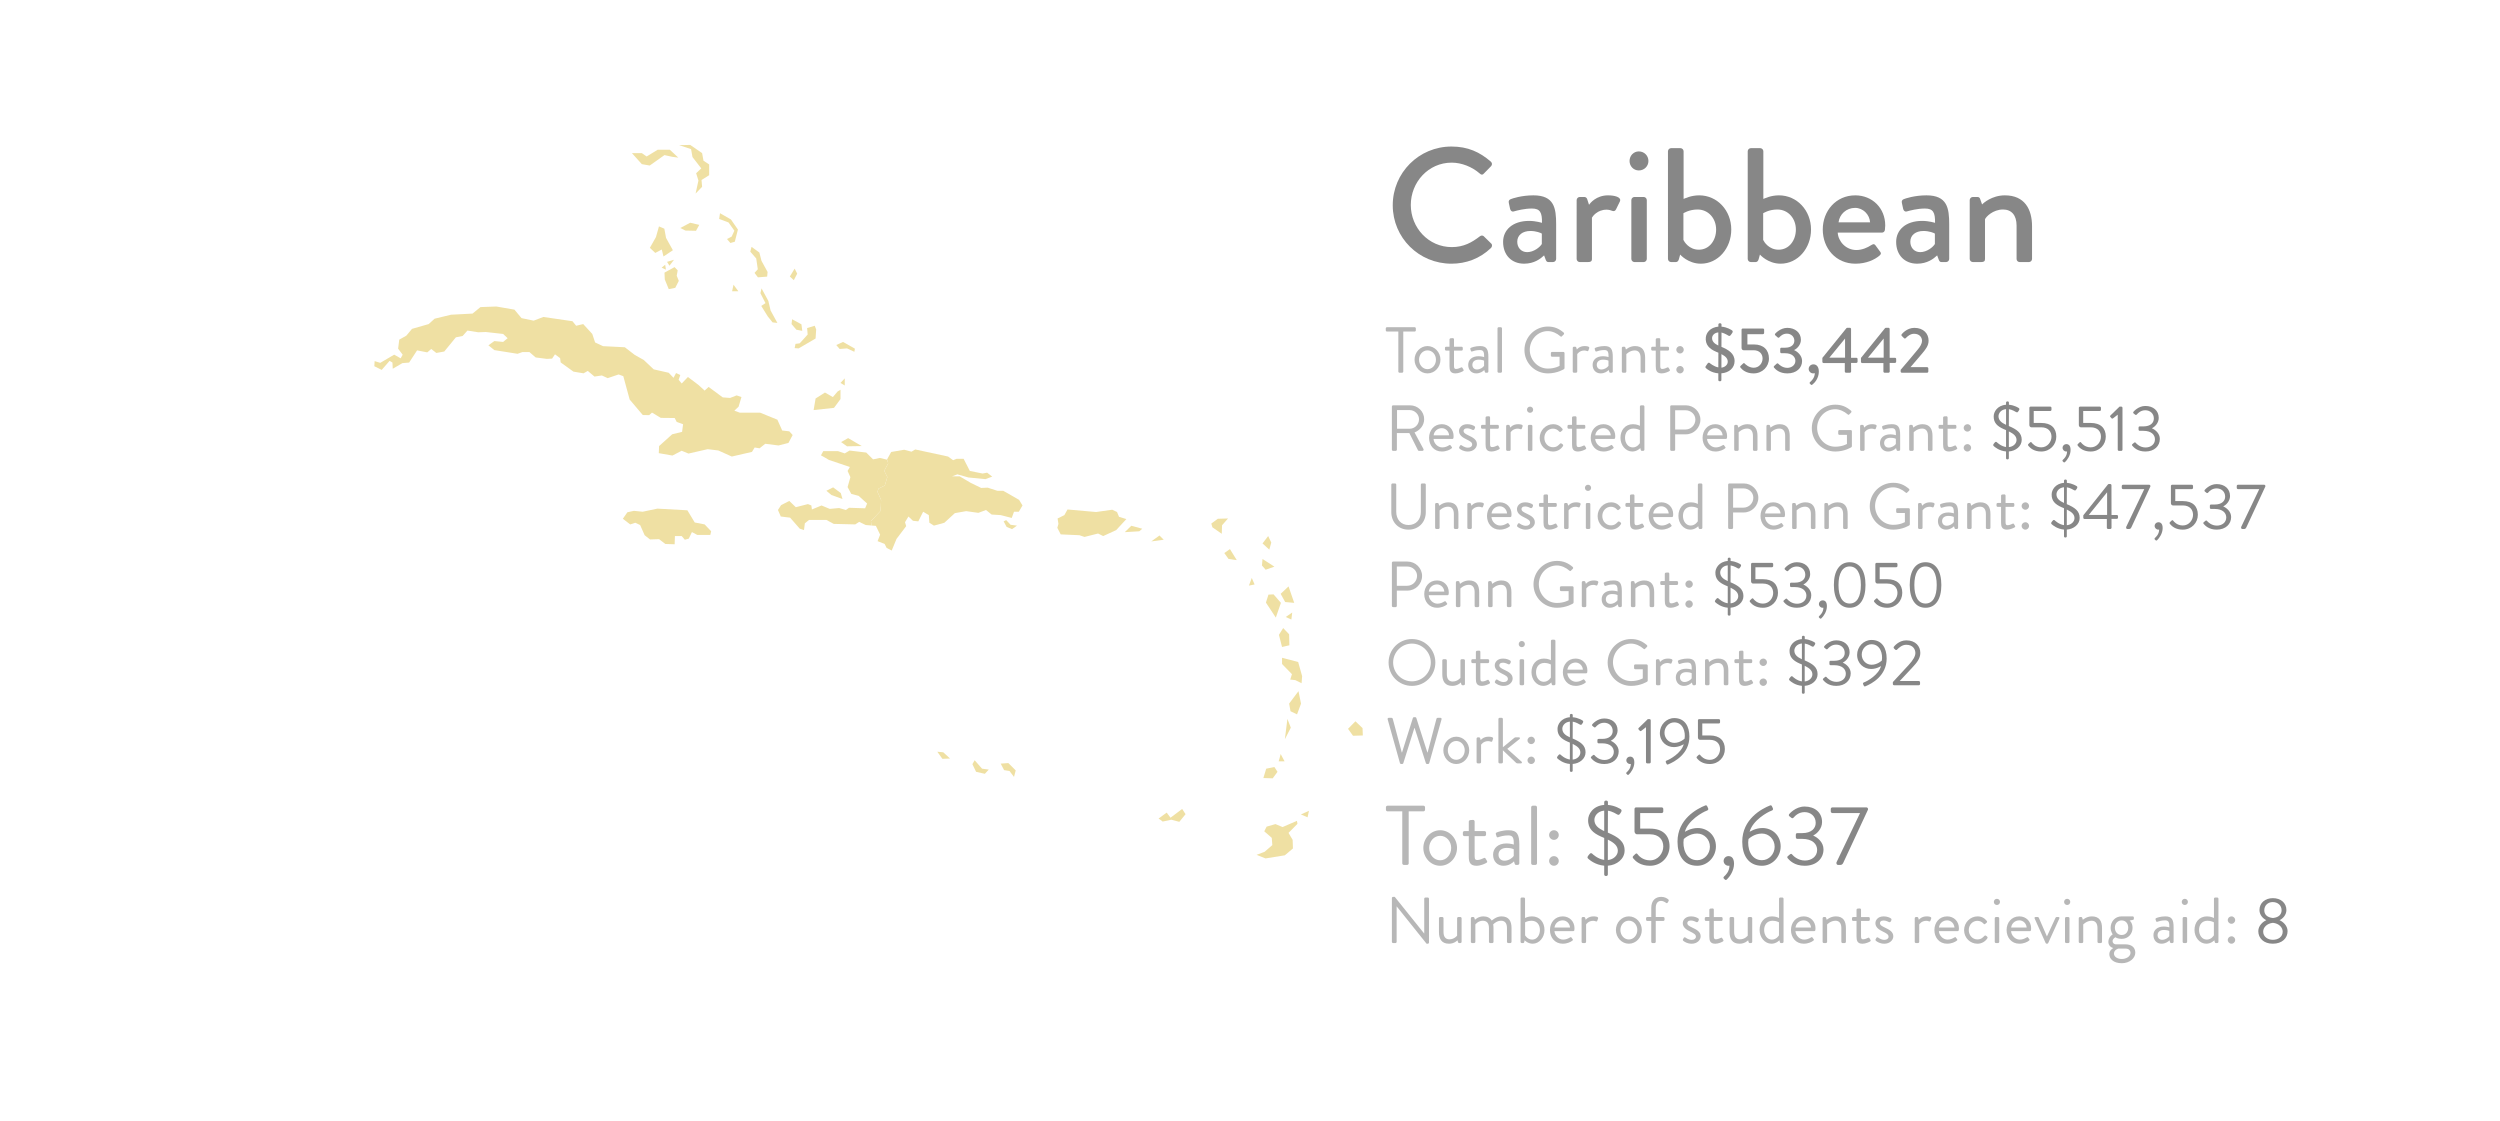 <?xml version="1.0" encoding="utf-8"?>
<!-- Generator: Adobe Illustrator 16.0.4, SVG Export Plug-In . SVG Version: 6.00 Build 0)  -->
<!DOCTYPE svg PUBLIC "-//W3C//DTD SVG 1.1//EN" "http://www.w3.org/Graphics/SVG/1.1/DTD/svg11.dtd">
<svg version="1.1" id="Layer_1" xmlns="http://www.w3.org/2000/svg" xmlns:xlink="http://www.w3.org/1999/xlink" x="0px" y="0px"
	 width="384px" height="172.15px" viewBox="0 0 384 172.15" enable-background="new 0 0 384 172.15" xml:space="preserve">
<g>
	<polygon fill="#EFE0A3" points="176.836,83.161 178.749,82.903 178.095,82.25 	"/>
	<polygon fill="#EFE0A3" points="194.792,82.34 193.923,83.471 194.964,84.426 195.268,83.338 	"/>
	<polygon fill="#EFE0A3" points="189.966,86.034 188.92,84.34 188.054,84.948 188.707,85.862 	"/>
	<polygon fill="#EFE0A3" points="193.835,86.858 194.402,87.51 195.748,87.038 193.923,85.862 	"/>
	<polygon fill="#EFE0A3" points="186.054,80.422 186.226,80.995 187.662,81.989 187.707,80.684 188.621,79.637 187.054,79.682 	"/>
	<polygon fill="#EFE0A3" points="175.449,81.213 173.769,80.758 172.767,81.739 174.994,81.606 	"/>
	<polygon fill="#EFE0A3" points="162.926,82.081 165.794,82.209 166.58,82.473 168.664,81.948 169.449,82.34 171.446,81.424 
		173.009,79.729 171.88,79.385 171.577,78.645 170.839,78.293 168.359,78.645 163.968,78.256 163.49,79.12 162.445,79.637 
		162.576,80.471 162.405,81.075 	"/>
	<polygon fill="#EFE0A3" points="155.227,80.606 154.55,79.887 154.158,80.081 154.618,80.932 155.447,81.278 156.208,80.737 	"/>
	<polygon fill="#EFE0A3" points="157.056,77.641 156.533,76.78 154.095,75.383 153.185,75.383 151.708,74.903 150.708,74.948 
		149.098,74.165 147.406,73.167 146.232,73.167 147.055,72.86 148.755,73.342 151.361,73.596 152.404,73.208 151.623,72.602 
		150.927,72.733 148.97,72.34 148.013,70.473 146.927,70.473 146.403,70.688 145.623,70.124 140.579,69.036 140.011,69.379 
		138.88,69.081 136.883,69.424 136.251,70.571 136.425,71.18 135.816,72.315 136.294,73.272 135.905,74.573 134.947,75.051 
		134.771,75.528 135.337,76.788 135.292,77.788 135.207,78.528 133.773,80.049 133.875,80.721 134.536,80.772 135.187,82.124 
		134.797,83.12 135.882,83.555 136.188,84.165 136.968,84.561 137.707,82.772 139.189,80.815 139.011,80.213 139.536,79.336 
		140.232,79.993 141.054,80.081 141.795,78.602 142.665,79.12 142.75,80.295 143.451,80.735 145.055,80.295 146.666,78.817 
		148.404,78.512 150.275,78.774 151.447,78.336 152.315,79.034 153.708,79.12 155.404,79.557 155.751,78.602 156.49,78.602 	"/>
	<polygon fill="#EFE0A3" points="106.711,80.254 105.581,78.381 100.973,78.125 98.713,78.602 97.366,78.465 96.366,78.686 
		95.67,79.682 96.799,80.551 97.581,80.295 98.324,80.645 99.016,82.209 99.842,82.86 101.235,82.817 102.193,83.555 103.624,83.6 
		103.668,82.34 104.711,82.34 105.19,82.903 105.8,82.731 106.279,81.727 107.105,82.167 109.103,82.167 109.234,81.602 
		108.233,80.551 	"/>
	<polygon fill="#EFE0A3" points="129.406,76.647 129.144,75.733 127.97,74.858 126.931,75.383 127.71,76.036 	"/>
	<path fill="#EFE0A3" d="M135.207,78.528l0.086-0.74l0.045-1l-0.566-1.26l0.176-0.477l0.958-0.479l0.39-1.301l-0.479-0.957
		l0.609-1.135l-0.174-0.609l-0.019,0.033l-1.088-0.264l-1.043,0.219l-1.046-1.045l-2.564-0.309l-0.738,0.439l-1.043-0.35h-2.262
		l-0.348,0.65c0.046,0,1.219,0.701,1.219,0.701l3.218,1.084l-0.351,0.609l0.434,0.957l-0.434,1.52l0.567,1.045l1.128,0.303
		l1.305,1.178l-0.305,0.736l-2.476-0.084l-0.479,0.342l-1.042-0.301l-1.437,0.133l-1.26-0.527l-1.479,0.615l-0.086-0.615
		l-0.523-0.211l-1.866,0.477l-1.001-0.961l-1.262,0.648l-0.481,0.742l0.438,1l1.434,0.18l1.479,1.691l0.65,0.217l0.133-1.043
		l0.647-0.521h2.659l1.127,0.611l3.306,0.08l0.609-0.391l0.997,0.484l0.904,0.076l-0.102-0.672L135.207,78.528z"/>
	<polygon fill="#EFE0A3" points="132.365,68.516 130.273,67.293 129.19,67.903 130.102,68.555 	"/>
	<polygon fill="#EFE0A3" points="112.405,70.125 115.503,69.409 115.918,68.735 116.667,68.862 117.537,68.165 119.58,68.424 
		121.104,68.036 121.753,66.819 121.234,66.25 120.146,66.124 119.408,64.467 116.752,63.385 113.625,63.385 112.798,63.079 
		113.448,62.467 113.886,60.989 113.149,60.731 112.145,61.124 111.014,61.038 108.842,59.43 108.233,59.995 107.279,59.124 
		105.668,57.907 104.711,58.903 104.236,58.338 104.496,57.602 103.842,57.299 103.453,58.034 102.714,57.256 100.41,56.733 
		98.885,55.295 97.5,54.518 95.975,53.338 92.627,53.17 91.408,52.6 90.975,51.295 89.582,49.778 88.497,50.036 87.932,49.338 
		83.456,48.686 81.974,49.252 80.108,48.866 79.016,47.561 76.236,47.079 73.802,47.168 72.583,48.167 69.281,48.34 66.759,48.95 
		65.844,49.778 63.282,50.514 62.411,51.559 61.326,52.167 61.151,53.557 61.849,54.477 61.544,55.038 60.544,54.477 58.41,55.733 
		57.543,55.469 57.496,56.252 58.629,56.817 59.843,55.426 60.279,55.688 60.325,56.641 61.806,55.776 62.844,55.688 64.063,53.817 
		65.63,54.125 66.237,53.604 67.02,54.213 68.238,53.993 70.021,51.815 71.064,51.602 71.799,50.774 73.452,51.038 74.625,50.997 
		77.279,51.295 77.973,51.948 77.279,52.52 75.931,52.387 75.019,53.038 75.931,53.776 79.499,54.344 80.236,54.079 81.322,54.079 
		82.279,54.905 83.974,55.124 84.801,55.083 85.248,54.424 86.034,55.01 86.119,55.668 88.082,57.083 89.633,57.342 90.285,56.973 
		91.312,57.842 92.446,57.67 93.341,58.083 95.018,57.516 95.738,57.778 96.718,61.372 98.73,63.747 99.708,63.768 100.147,63.375 
		101.498,64.186 103.633,64.208 103.945,64.813 104.922,65.163 104.768,66.334 103.247,66.706 101.235,68.516 101.19,69.604 
		103.287,69.973 104.704,69.235 105.752,69.668 108.699,68.993 110.332,69.192 	"/>
	<polygon fill="#EFE0A3" points="122.189,52.819 122.058,53.473 122.667,53.514 125.275,51.993 125.363,50.6 125.144,50.036 
		123.972,50.387 124.058,51.383 122.841,52.731 	"/>
	<polygon fill="#EFE0A3" points="129.101,58.817 129.753,59.213 129.753,58.118 	"/>
	<polygon fill="#EFE0A3" points="117.929,48.602 118.667,49.518 119.408,49.602 118.363,47.694 118.015,46.215 116.972,44.295 
		116.798,45.038 117.58,46.561 116.929,46.991 	"/>
	<polygon fill="#EFE0A3" points="116.638,38.786 115.437,37.917 115.245,38.657 116.156,39.704 116.397,41.358 115.897,41.918 
		116.418,42.6 117.835,42.487 117.903,41.774 116.966,40.069 	"/>
	<polygon fill="#EFE0A3" points="112.451,44.737 113.411,44.737 112.667,43.733 	"/>
	<polygon fill="#EFE0A3" points="128.449,52.993 128.97,53.604 130.102,53.514 131.23,54.034 131.316,53.557 129.492,52.52 	"/>
	<polygon fill="#EFE0A3" points="121.32,42.475 121.929,43.034 122.449,42.036 122.058,41.258 	"/>
	<polygon fill="#EFE0A3" points="121.667,49.038 121.582,49.778 122.32,50.643 123.229,50.819 123.101,49.817 	"/>
	<polygon fill="#EFE0A3" points="126.714,60.293 125.275,61.208 124.973,62.987 128.102,62.647 129.101,61.299 129.101,59.864 
		128.666,60.125 127.925,60.989 	"/>
	<polygon fill="#EFE0A3" points="110.594,32.75 110.463,33.629 111.902,34.17 112.798,35.436 112.383,36.342 111.665,36.715 
		112.188,37.325 112.865,37.131 113.346,35.26 112.271,33.708 	"/>
	<polygon fill="#EFE0A3" points="103.527,39.899 102.458,40.219 102.832,40.813 	"/>
	<polygon fill="#EFE0A3" points="102.174,40.659 101.628,41.116 102.284,41.42 	"/>
	<polygon fill="#EFE0A3" points="102.042,35.125 101.216,34.776 100.756,36.409 99.821,38.067 100.65,38.85 101.65,38.323 
		101.912,39.397 103.354,38.436 102.305,36.543 	"/>
	<polygon fill="#EFE0A3" points="102.719,44.409 103.722,44.209 104.265,43.139 103.945,42.356 104.093,41.53 103.613,41.028 
		102.065,41.875 102.11,42.92 	"/>
	<polygon fill="#EFE0A3" points="104.49,35.02 105.276,35.413 106.907,35.45 107.41,34.54 106.014,34.213 	"/>
	<polygon fill="#EFE0A3" points="108.928,25.258 108.057,24.688 107.843,23.518 106.014,22.258 104.321,22.297 106.147,22.907 
		106.365,24.124 107.715,25.866 106.928,26.606 107.279,27.735 106.843,29.733 107.843,28.694 107.754,27.647 108.928,26.909 	"/>
	<polygon fill="#EFE0A3" points="101.019,22.999 99.324,24.036 98.583,23.518 97.061,23.518 98.583,25.213 99.799,25.426 
		102.062,23.821 103.233,24.083 104.191,24.211 102.885,22.999 	"/>
	<polygon fill="#EFE0A3" points="153.708,117.292 154.228,118.292 155.056,118.424 155.751,119.334 156.013,118.336 
		154.879,117.206 	"/>
	<polygon fill="#EFE0A3" points="143.97,115.465 144.75,116.557 145.927,116.508 144.884,115.551 	"/>
	<path fill="#EFE0A3" d="M179.919,125.905l1.225,0.328l0.957-1.176l-0.523-0.805l-1.786,1.348l-0.589-0.783l-1.245,0.914
		c0.021-0.021,0.63,0.461,0.63,0.461L179.919,125.905z"/>
	<polygon fill="#EFE0A3" points="149.708,116.77 149.361,117.377 149.927,118.549 151.272,118.856 151.878,118.206 150.841,118.069 
			"/>
	<polygon fill="#EFE0A3" points="191.835,89.946 192.705,89.776 192.273,88.77 	"/>
	<polygon fill="#EFE0A3" points="194.835,91.336 194.445,92.557 195.966,94.862 196.75,92.598 195.617,91.293 	"/>
	<polygon fill="#EFE0A3" points="198.486,94.081 197.488,94.772 198.355,95.161 	"/>
	<polygon fill="#EFE0A3" points="196.708,91.209 197.4,92.471 198.791,92.598 197.921,90.073 	"/>
	<path fill="#EFE0A3" d="M196.921,99.377l1.128-0.262l-0.04-1.689l-0.912-0.957c-0.055,0.094-0.654,1.043-0.654,1.043
		L196.921,99.377z"/>
	<path fill="#EFE0A3" d="M197.097,96.469L197.097,96.469C197.103,96.458,197.103,96.456,197.097,96.469z"/>
	<polygon fill="#EFE0A3" points="198.964,104.469 199.921,104.944 200.007,103.86 199.4,101.684 196.921,101.036 196.921,101.991 
		198.443,103.553 198.181,104.381 	"/>
	<polygon fill="#EFE0A3" points="199.446,106.163 198.009,108.077 198.226,109.249 199.226,109.727 199.836,108.077 	"/>
	<polygon fill="#EFE0A3" points="207.058,111.946 207.822,113.014 209.33,112.967 209.287,111.836 208.193,110.79 	"/>
	<line fill="#EFE0A3" x1="196.708" y1="115.811" x2="196.71" y2="115.815"/>
	<polygon fill="#EFE0A3" points="197.746,110.422 197.354,113.555 198.269,111.768 	"/>
	<polygon fill="#EFE0A3" points="194.488,118.069 194.055,119.506 195.488,119.551 196.226,118.553 195.748,117.815 	"/>
	<path fill="#EFE0A3" d="M197.312,116.944l-0.602-1.129c-0.003,0.102-0.309,1.129-0.309,1.129H197.312z"/>
	<polygon fill="#EFE0A3" points="199.205,126.081 197.001,127.038 195.91,126.579 194.557,126.971 194.189,127.69 195.343,128.694 
		195.429,129.807 194.255,130.829 193.012,131.303 194.383,131.854 197.351,131.374 198.595,130.323 198.55,129.002 
		197.916,127.932 199.291,126.542 	"/>
	<polygon fill="#EFE0A3" points="201.058,124.54 199.815,125.1 200.841,125.54 	"/>
</g>
<g>
	<path fill="#878787" d="M222.947,22.508c2.524,0,4.349,0.85,6.049,2.324c0.225,0.2,0.225,0.5,0.025,0.7l-1.1,1.125
		c-0.175,0.225-0.4,0.225-0.625,0c-1.175-1.025-2.774-1.675-4.324-1.675c-3.574,0-6.273,3-6.273,6.499s2.725,6.474,6.299,6.474
		c1.824,0,3.099-0.725,4.299-1.65c0.225-0.175,0.45-0.15,0.6-0.025l1.15,1.125c0.2,0.175,0.15,0.5-0.025,0.675
		c-1.7,1.649-3.849,2.424-6.074,2.424c-4.999,0-9.022-3.974-9.022-8.973C213.925,26.532,217.949,22.508,222.947,22.508z"/>
	<path fill="#878787" d="M234.874,33.93c1.05,0,1.975,0.3,1.975,0.3c0.025-1.575-0.275-2.2-1.55-2.2c-1.15,0-2.274,0.3-2.799,0.45
		c-0.3,0.075-0.475-0.125-0.55-0.4l-0.2-0.925c-0.075-0.325,0.1-0.5,0.325-0.575c0.175-0.075,1.6-0.575,3.449-0.575
		c3.199,0,3.499,1.95,3.499,4.449v5.323c0,0.25-0.225,0.475-0.475,0.475h-0.7c-0.225,0-0.325-0.1-0.425-0.35l-0.25-0.675
		c-0.55,0.525-1.524,1.275-3.074,1.275c-1.875,0-3.224-1.275-3.224-3.349C230.875,35.33,232.325,33.93,234.874,33.93z
		 M234.574,38.729c1,0,1.95-0.75,2.25-1.25v-1.6c-0.15-0.1-0.85-0.4-1.75-0.4c-1.2,0-2.024,0.625-2.024,1.65
		C233.049,38.029,233.649,38.729,234.574,38.729z"/>
	<path fill="#878787" d="M242.174,30.731c0-0.25,0.225-0.475,0.475-0.475h0.725c0.175,0,0.375,0.15,0.425,0.35l0.275,0.85
		c0.175-0.25,1.1-1.45,2.924-1.45c0.95,0,2.1,0.25,1.825,0.925l-0.6,1.225c-0.125,0.275-0.375,0.325-0.6,0.225
		c-0.15-0.075-0.525-0.175-0.85-0.175c-1.45,0-2.149,1.049-2.25,1.225v6.348c0,0.425-0.275,0.475-0.675,0.475h-1.2
		c-0.25,0-0.475-0.225-0.475-0.475V30.731z"/>
	<path fill="#878787" d="M250.299,24.732c0-0.825,0.625-1.475,1.425-1.475c0.825,0,1.475,0.649,1.475,1.475
		c0,0.8-0.65,1.449-1.475,1.449C250.924,26.182,250.299,25.532,250.299,24.732z M250.574,30.731c0-0.25,0.225-0.475,0.475-0.475
		h1.424c0.25,0,0.475,0.225,0.475,0.475v9.047c0,0.25-0.225,0.475-0.475,0.475h-1.424c-0.25,0-0.475-0.225-0.475-0.475V30.731z"/>
	<path fill="#878787" d="M256.199,23.232c0-0.25,0.225-0.475,0.475-0.475h1.45c0.25,0,0.475,0.225,0.475,0.475v7.323
		c0.225-0.075,1.125-0.55,2.399-0.55c2.774,0,4.924,2.325,4.924,5.249c0,2.874-2.024,5.249-4.674,5.249
		c-1.975,0-3.174-1.4-3.174-1.4l-0.2,0.725c-0.075,0.25-0.225,0.425-0.45,0.425h-0.75c-0.25,0-0.475-0.225-0.475-0.475V23.232z
		 M260.948,38.354c1.6,0,2.649-1.425,2.649-3.099c0-1.7-1.175-3.075-2.85-3.075c-1.299,0-2.174,0.575-2.174,0.575v4.099
		C258.699,37.129,259.423,38.354,260.948,38.354z"/>
	<path fill="#878787" d="M268.449,23.232c0-0.25,0.225-0.475,0.475-0.475h1.45c0.25,0,0.475,0.225,0.475,0.475v7.323
		c0.225-0.075,1.125-0.55,2.399-0.55c2.774,0,4.924,2.325,4.924,5.249c0,2.874-2.024,5.249-4.674,5.249
		c-1.975,0-3.174-1.4-3.174-1.4l-0.2,0.725c-0.075,0.25-0.225,0.425-0.45,0.425h-0.75c-0.25,0-0.475-0.225-0.475-0.475V23.232z
		 M273.198,38.354c1.6,0,2.649-1.425,2.649-3.099c0-1.7-1.175-3.075-2.85-3.075c-1.299,0-2.174,0.575-2.174,0.575v4.099
		C270.948,37.129,271.673,38.354,273.198,38.354z"/>
	<path fill="#878787" d="M284.973,30.006c2.6,0,4.599,1.95,4.599,4.624c0,0.175-0.025,0.5-0.05,0.675
		c-0.025,0.25-0.225,0.425-0.45,0.425h-6.798c0.075,1.35,1.25,2.674,2.875,2.674c0.899,0,1.725-0.4,2.224-0.725
		c0.3-0.175,0.475-0.275,0.675-0.025l0.7,0.95c0.175,0.2,0.25,0.4-0.05,0.65c-0.725,0.625-2.024,1.25-3.699,1.25
		c-3.024,0-5.023-2.375-5.023-5.249C279.974,32.43,281.974,30.006,284.973,30.006z M287.247,34.155
		c-0.075-1.2-1.075-2.224-2.299-2.224c-1.35,0-2.399,0.975-2.549,2.224H287.247z"/>
	<path fill="#878787" d="M295.248,33.93c1.05,0,1.975,0.3,1.975,0.3c0.025-1.575-0.275-2.2-1.55-2.2c-1.15,0-2.274,0.3-2.799,0.45
		c-0.3,0.075-0.475-0.125-0.55-0.4l-0.2-0.925c-0.075-0.325,0.1-0.5,0.325-0.575c0.175-0.075,1.6-0.575,3.449-0.575
		c3.199,0,3.499,1.95,3.499,4.449v5.323c0,0.25-0.225,0.475-0.475,0.475h-0.7c-0.225,0-0.325-0.1-0.425-0.35l-0.25-0.675
		c-0.55,0.525-1.524,1.275-3.074,1.275c-1.875,0-3.224-1.275-3.224-3.349C291.249,35.33,292.699,33.93,295.248,33.93z
		 M294.948,38.729c1,0,1.95-0.75,2.25-1.25v-1.6c-0.15-0.1-0.85-0.4-1.75-0.4c-1.2,0-2.024,0.625-2.024,1.65
		C293.423,38.029,294.023,38.729,294.948,38.729z"/>
	<path fill="#878787" d="M302.548,30.731c0-0.25,0.225-0.475,0.475-0.475h0.725c0.2,0,0.35,0.125,0.4,0.3l0.3,0.85
		c0.175-0.2,1.499-1.4,3.499-1.4c3.049,0,4.174,2.149,4.174,4.749v5.023c0,0.25-0.225,0.475-0.475,0.475h-1.425
		c-0.275,0-0.475-0.225-0.475-0.475v-5.124c0-1.6-0.775-2.475-2.075-2.475c-1.574,0-2.649,1.15-2.774,1.5v6.098
		c0,0.325-0.149,0.475-0.574,0.475h-1.3c-0.25,0-0.475-0.225-0.475-0.475V30.731z"/>
	<path fill="#B7B7B7" d="M214.784,50.927h-1.739c-0.11,0-0.19-0.09-0.19-0.19v-0.29c0-0.1,0.08-0.19,0.19-0.19h4.237
		c0.11,0,0.19,0.09,0.19,0.19v0.29c0,0.1-0.08,0.19-0.19,0.19h-1.739v6.137c0,0.1-0.09,0.19-0.19,0.19h-0.38
		c-0.1,0-0.19-0.09-0.19-0.19V50.927z"/>
	<path fill="#B7B7B7" d="M219.264,53.156c1.109,0,1.989,0.959,1.989,2.089c0,1.149-0.879,2.109-1.989,2.109
		s-1.989-0.959-1.989-2.109C217.275,54.115,218.154,53.156,219.264,53.156z M219.264,56.704c0.729,0,1.299-0.649,1.299-1.459
		c0-0.79-0.57-1.429-1.299-1.429s-1.299,0.64-1.299,1.429C217.964,56.054,218.534,56.704,219.264,56.704z"/>
	<path fill="#B7B7B7" d="M222.644,53.855h-0.509c-0.11,0-0.19-0.09-0.19-0.19v-0.22c0-0.11,0.08-0.189,0.19-0.189h0.509v-1.11
		c0-0.1,0.09-0.189,0.19-0.189l0.32-0.02c0.1,0,0.18,0.09,0.18,0.19v1.129h1.159c0.11,0,0.19,0.08,0.19,0.189v0.22
		c0,0.1-0.08,0.19-0.19,0.19h-1.159v2.338c0,0.4,0.1,0.48,0.33,0.48c0.25,0,0.6-0.15,0.729-0.22c0.15-0.08,0.19-0.02,0.24,0.06
		l0.15,0.25c0.07,0.12,0.04,0.18-0.07,0.25c-0.14,0.09-0.68,0.34-1.149,0.34c-0.8,0-0.92-0.48-0.92-1.1V53.855z"/>
	<path fill="#B7B7B7" d="M227.114,54.715c0.43,0,0.85,0.13,0.85,0.13c0.01-0.74-0.08-1.08-0.65-1.08c-0.55,0-1.02,0.15-1.199,0.22
		c-0.1,0.04-0.16-0.01-0.19-0.1l-0.08-0.25c-0.04-0.12,0.02-0.18,0.11-0.22c0.06-0.03,0.64-0.26,1.389-0.26
		c1.02,0,1.27,0.52,1.27,1.689v2.219c0,0.1-0.09,0.19-0.19,0.19h-0.19c-0.11,0-0.14-0.06-0.17-0.15l-0.08-0.27
		c-0.209,0.21-0.62,0.52-1.239,0.52c-0.699,0-1.229-0.51-1.229-1.31C225.515,55.285,226.084,54.715,227.114,54.715z M226.854,56.754
		c0.5,0,0.929-0.31,1.099-0.56v-0.79c-0.12-0.07-0.4-0.16-0.839-0.16c-0.56,0-0.959,0.28-0.959,0.799
		C226.154,56.444,226.424,56.754,226.854,56.754z"/>
	<path fill="#B7B7B7" d="M230.015,50.447c0-0.1,0.09-0.19,0.19-0.19h0.31c0.1,0,0.19,0.09,0.19,0.19v6.616
		c0,0.1-0.09,0.19-0.19,0.19h-0.31c-0.1,0-0.19-0.09-0.19-0.19V50.447z"/>
	<path fill="#B7B7B7" d="M237.762,50.157c1.009,0,1.739,0.35,2.419,0.93c0.08,0.08,0.09,0.2,0.01,0.28
		c-0.09,0.09-0.2,0.19-0.28,0.28c-0.09,0.1-0.15,0.09-0.26-0.01c-0.51-0.45-1.229-0.78-1.899-0.78c-1.579,0-2.779,1.319-2.779,2.869
		c0,1.539,1.2,2.888,2.779,2.888c1.099,0,1.799-0.42,1.799-0.42v-1.399h-1.149c-0.11,0-0.19-0.08-0.19-0.18v-0.37
		c0-0.11,0.08-0.19,0.19-0.19h1.729c0.1,0,0.18,0.09,0.18,0.19v2.289c0,0.05-0.04,0.13-0.08,0.16c0,0-1.02,0.66-2.469,0.66
		c-1.999,0-3.608-1.589-3.608-3.588C234.154,51.767,235.763,50.157,237.762,50.157z"/>
	<path fill="#B7B7B7" d="M241.574,53.445c0-0.1,0.09-0.189,0.19-0.189h0.19c0.08,0,0.15,0.05,0.17,0.14l0.08,0.29
		c0,0,0.37-0.53,1.199-0.53c0.3,0,0.8,0.05,0.7,0.33l-0.12,0.34c-0.05,0.13-0.14,0.13-0.24,0.09c-0.09-0.04-0.24-0.08-0.39-0.08
		c-0.76,0-1.089,0.56-1.089,0.56v2.668c0,0.1-0.09,0.19-0.19,0.19h-0.31c-0.1,0-0.19-0.09-0.19-0.19V53.445z"/>
	<path fill="#B7B7B7" d="M246.223,54.715c0.43,0,0.85,0.13,0.85,0.13c0.01-0.74-0.08-1.08-0.65-1.08c-0.55,0-1.02,0.15-1.199,0.22
		c-0.1,0.04-0.16-0.01-0.19-0.1l-0.08-0.25c-0.04-0.12,0.02-0.18,0.11-0.22c0.06-0.03,0.64-0.26,1.389-0.26
		c1.02,0,1.27,0.52,1.27,1.689v2.219c0,0.1-0.09,0.19-0.19,0.19h-0.19c-0.11,0-0.14-0.06-0.17-0.15l-0.08-0.27
		c-0.209,0.21-0.62,0.52-1.239,0.52c-0.699,0-1.229-0.51-1.229-1.31C244.624,55.285,245.193,54.715,246.223,54.715z M245.963,56.754
		c0.5,0,0.929-0.31,1.099-0.56v-0.79c-0.12-0.07-0.4-0.16-0.839-0.16c-0.56,0-0.959,0.28-0.959,0.799
		C245.264,56.444,245.533,56.754,245.963,56.754z"/>
	<path fill="#B7B7B7" d="M249.114,53.445c0-0.1,0.09-0.189,0.19-0.189h0.19c0.09,0,0.14,0.04,0.16,0.12l0.09,0.31
		c0,0,0.57-0.53,1.399-0.53c1.16,0,1.549,0.759,1.549,1.799v2.109c0,0.1-0.09,0.19-0.19,0.19h-0.32c-0.1,0-0.19-0.09-0.19-0.19
		v-2.109c0-0.759-0.34-1.129-0.899-1.129c-0.75,0-1.289,0.57-1.289,0.57v2.668c0,0.1-0.09,0.19-0.19,0.19h-0.31
		c-0.1,0-0.19-0.09-0.19-0.19V53.445z"/>
	<path fill="#B7B7B7" d="M254.323,53.855h-0.509c-0.11,0-0.19-0.09-0.19-0.19v-0.22c0-0.11,0.08-0.189,0.19-0.189h0.509v-1.11
		c0-0.1,0.09-0.189,0.19-0.189l0.32-0.02c0.1,0,0.18,0.09,0.18,0.19v1.129h1.159c0.11,0,0.19,0.08,0.19,0.189v0.22
		c0,0.1-0.08,0.19-0.19,0.19h-1.159v2.338c0,0.4,0.1,0.48,0.33,0.48c0.25,0,0.6-0.15,0.73-0.22c0.15-0.08,0.189-0.02,0.24,0.06
		l0.15,0.25c0.07,0.12,0.04,0.18-0.07,0.25c-0.14,0.09-0.679,0.34-1.149,0.34c-0.8,0-0.92-0.48-0.92-1.1V53.855z"/>
	<path fill="#B7B7B7" d="M257.483,53.726c0-0.32,0.26-0.57,0.57-0.57c0.32,0,0.57,0.25,0.57,0.57c0,0.31-0.25,0.569-0.57,0.569
		C257.743,54.295,257.483,54.035,257.483,53.726z M258.053,56.214c0.32,0,0.57,0.25,0.57,0.57c0,0.31-0.25,0.57-0.57,0.57
		c-0.31,0-0.57-0.26-0.57-0.57C257.483,56.464,257.743,56.214,258.053,56.214z"/>
	<path fill="#878787" d="M262.003,56.244l0.29-0.42c0.08-0.11,0.2-0.16,0.31-0.07c0.05,0.05,0.65,0.549,1.33,0.68
		c0-0.76,0.01-1.5,0.01-2.259c-1-0.39-1.869-0.88-1.939-1.989c-0.01-0.12,0-0.24,0.01-0.36c0.07-0.709,0.649-1.529,1.929-1.659
		v-0.32c0-0.11,0.09-0.19,0.19-0.19h0.1c0.1,0,0.19,0.08,0.19,0.19v0.33c0.879,0.07,1.529,0.51,1.619,0.57
		c0.08,0.05,0.15,0.19,0.06,0.34c-0.18,0.26-0.36,0.64-0.6,0.479c-0.06-0.03-0.57-0.37-1.079-0.49c0,0.73-0.01,1.469-0.01,2.199
		c1.04,0.44,2.019,0.99,2.019,2.189c0,1.04-0.83,1.789-2.029,1.879v1.04c0,0.12-0.1,0.18-0.21,0.18s-0.26-0.03-0.26-0.18v-1.04
		c-1.06-0.08-1.729-0.64-1.879-0.779C261.974,56.484,261.894,56.414,262.003,56.244z M263.933,51.057
		c-0.68,0.07-0.959,0.53-0.959,0.87c0,0.51,0.34,0.85,0.959,1.149V51.057z M265.382,55.554c0-0.479-0.33-0.83-0.97-1.159v2.079
		C264.962,56.404,265.382,56.024,265.382,55.554z"/>
	<path fill="#878787" d="M267.373,56.184c0.13-0.11,0.24-0.24,0.37-0.35c0.08-0.07,0.16-0.09,0.24,0
		c0.07,0.09,0.629,0.65,1.389,0.65c0.819,0,1.359-0.7,1.359-1.409c0-0.7-0.46-1.279-1.39-1.279h-1.529c-0.2,0-0.31-0.19-0.31-0.35
		v-2.798c0-0.1,0.08-0.19,0.19-0.19h3.088c0.11,0,0.19,0.09,0.19,0.19v0.49c0,0.1-0.08,0.19-0.19,0.19h-2.379v1.579h1.01
		c1.469,0,2.299,0.85,2.299,2.159c0,1.25-1,2.289-2.369,2.289c-1.089,0-1.699-0.53-1.949-0.83
		C267.263,56.374,267.253,56.304,267.373,56.184z"/>
	<path fill="#878787" d="M272.503,56.224l0.39-0.36c0.1-0.08,0.19-0.07,0.27,0.02c0.06,0.08,0.62,0.62,1.359,0.62
		c0.649,0,1.249-0.41,1.249-1.08c0-0.6-0.509-1.169-1.579-1.169h-0.56c-0.11,0-0.19-0.07-0.19-0.209v-0.43
		c0-0.15,0.06-0.209,0.2-0.209h0.56c0.939,0,1.409-0.48,1.409-1.07c0-0.669-0.55-1.089-1.139-1.089c-0.6,0-0.96,0.34-1.16,0.56
		c-0.06,0.08-0.17,0.1-0.26,0.02l-0.37-0.33c-0.08-0.07-0.07-0.19,0-0.26c0,0,0.759-0.879,1.849-0.879
		c1.16,0,2.089,0.709,2.089,1.829c0,0.77-0.58,1.359-1.029,1.569v0.03c0.47,0.2,1.209,0.8,1.209,1.659
		c0,1.089-0.88,1.909-2.259,1.909c-1.239,0-1.829-0.63-2.049-0.89C272.433,56.394,272.433,56.284,272.503,56.224z"/>
	<path fill="#878787" d="M278.542,55.964c0.37,0,0.83,0.25,0.83,1.109c0,1.029-0.64,1.739-0.989,1.999c-0.09,0.08-0.17,0.08-0.24,0
		l-0.15-0.15c-0.06-0.06-0.05-0.17,0.05-0.25c0.11-0.1,0.709-0.58,0.709-1.359c-0.02,0-0.12,0.04-0.25,0.04
		c-0.37,0-0.689-0.31-0.689-0.69C277.813,56.284,278.133,55.964,278.542,55.964z"/>
	<path fill="#878787" d="M279.914,55.574v-0.6l3.698-4.567c0.03-0.03,0.11-0.06,0.15-0.06h0.37c0.1,0,0.19,0.08,0.19,0.19v4.417
		h0.81c0.11,0,0.19,0.08,0.19,0.18v0.419c0,0.1-0.08,0.19-0.19,0.19h-0.81l0.01,1.319c0,0.1-0.09,0.19-0.19,0.19h-0.59
		c-0.1,0-0.19-0.09-0.19-0.19v-1.299h-3.258C279.993,55.764,279.914,55.674,279.914,55.574z M283.401,54.935v-2.938l-2.409,2.938
		H283.401z"/>
	<path fill="#878787" d="M285.843,55.574v-0.6l3.698-4.567c0.03-0.03,0.11-0.06,0.15-0.06h0.37c0.1,0,0.19,0.08,0.19,0.19v4.417
		h0.81c0.11,0,0.19,0.08,0.19,0.18v0.419c0,0.1-0.08,0.19-0.19,0.19h-0.81l0.01,1.319c0,0.1-0.09,0.19-0.19,0.19h-0.59
		c-0.1,0-0.19-0.09-0.19-0.19v-1.299h-3.258C285.923,55.764,285.843,55.674,285.843,55.574z M289.331,54.935v-2.938l-2.409,2.938
		H289.331z"/>
	<path fill="#878787" d="M291.943,56.804c0.74-0.839,1.779-2.109,2.519-2.988c0.5-0.56,0.76-1.06,0.76-1.459
		c0-0.51-0.35-1.089-1.229-1.089c-0.55,0-1,0.38-1.27,0.67c-0.08,0.08-0.189,0.08-0.27,0l-0.34-0.34c-0.06-0.06-0.08-0.18-0.01-0.26
		c0,0,0.75-0.979,1.939-0.979c1.429,0,2.189,0.909,2.189,1.958c0,0.77-0.42,1.299-0.959,1.949c-0.53,0.64-1.229,1.459-1.819,2.129
		H296c0.1,0,0.19,0.09,0.19,0.19v0.479c0,0.1-0.09,0.19-0.19,0.19h-3.868c-0.11,0-0.19-0.09-0.19-0.19V56.804z"/>
	<path fill="#B7B7B7" d="M213.794,62.447c0-0.1,0.08-0.19,0.19-0.19h2.588c1.199,0,2.179,0.939,2.179,2.129
		c0,0.919-0.609,1.689-1.479,2.039l1.369,2.539c0.07,0.13,0,0.29-0.17,0.29h-0.51c-0.09,0-0.14-0.05-0.16-0.09l-1.33-2.648h-1.909
		v2.548c0,0.1-0.09,0.19-0.19,0.19h-0.39c-0.11,0-0.19-0.09-0.19-0.19V62.447z M216.523,65.855c0.77,0,1.439-0.64,1.439-1.459
		c0-0.759-0.669-1.409-1.439-1.409h-1.939v2.869H216.523z"/>
	<path fill="#B7B7B7" d="M221.464,65.156c1.049,0,1.809,0.779,1.809,1.829c0,0.07-0.01,0.2-0.02,0.27c-0.01,0.1-0.09,0.17-0.18,0.17
		h-2.878c0.04,0.67,0.63,1.299,1.339,1.299c0.42,0,0.759-0.16,0.989-0.3c0.14-0.08,0.2-0.13,0.28-0.02
		c0.06,0.08,0.11,0.15,0.17,0.23c0.07,0.09,0.11,0.15-0.04,0.26c-0.24,0.19-0.779,0.46-1.469,0.46c-1.209,0-1.959-0.95-1.959-2.099
		C219.505,66.125,220.254,65.156,221.464,65.156z M222.583,66.865c-0.03-0.58-0.51-1.1-1.119-1.1c-0.67,0-1.189,0.48-1.259,1.1
		H222.583z"/>
	<path fill="#B7B7B7" d="M224.125,68.694c0.04-0.06,0.11-0.2,0.14-0.25c0.05-0.08,0.16-0.1,0.27-0.03c0,0,0.43,0.35,0.939,0.35
		c0.41,0,0.65-0.21,0.65-0.479c0-0.35-0.3-0.51-0.879-0.8c-0.53-0.26-1.14-0.61-1.14-1.289c0-0.42,0.34-1.04,1.27-1.04
		c0.52,0,0.919,0.18,1.109,0.31c0.09,0.06,0.12,0.2,0.06,0.31l-0.08,0.16c-0.06,0.11-0.2,0.14-0.29,0.09c0,0-0.43-0.24-0.799-0.24
		c-0.45,0-0.57,0.23-0.57,0.4c0,0.33,0.33,0.48,0.74,0.68c0.689,0.33,1.309,0.64,1.309,1.359c0,0.58-0.56,1.129-1.379,1.129
		c-0.669,0-1.079-0.28-1.299-0.45C224.125,68.864,224.095,68.764,224.125,68.694z"/>
	<path fill="#B7B7B7" d="M228.184,65.855h-0.509c-0.11,0-0.19-0.09-0.19-0.19v-0.22c0-0.11,0.08-0.189,0.19-0.189h0.509v-1.11
		c0-0.1,0.09-0.189,0.19-0.189l0.32-0.02c0.1,0,0.18,0.09,0.18,0.19v1.129h1.159c0.11,0,0.19,0.08,0.19,0.189v0.22
		c0,0.1-0.08,0.19-0.19,0.19h-1.159v2.338c0,0.4,0.1,0.48,0.33,0.48c0.25,0,0.6-0.15,0.729-0.22c0.15-0.08,0.19-0.02,0.24,0.06
		l0.15,0.25c0.07,0.12,0.04,0.18-0.07,0.25c-0.14,0.09-0.68,0.34-1.149,0.34c-0.8,0-0.92-0.48-0.92-1.1V65.855z"/>
	<path fill="#B7B7B7" d="M231.344,65.445c0-0.1,0.09-0.189,0.19-0.189h0.19c0.08,0,0.15,0.05,0.17,0.14l0.08,0.29
		c0,0,0.37-0.53,1.199-0.53c0.3,0,0.8,0.05,0.7,0.33l-0.12,0.34c-0.05,0.13-0.14,0.13-0.24,0.09c-0.09-0.04-0.24-0.08-0.39-0.08
		c-0.76,0-1.089,0.56-1.089,0.56v2.668c0,0.1-0.09,0.19-0.19,0.19h-0.31c-0.1,0-0.19-0.09-0.19-0.19V65.445z"/>
	<path fill="#B7B7B7" d="M234.544,62.937c0-0.27,0.21-0.48,0.47-0.48c0.27,0,0.479,0.21,0.479,0.48c0,0.26-0.21,0.47-0.479,0.47
		C234.754,63.407,234.544,63.197,234.544,62.937z M234.684,65.445c0-0.1,0.09-0.189,0.19-0.189h0.31c0.1,0,0.19,0.09,0.19,0.189
		v3.618c0,0.1-0.09,0.19-0.19,0.19h-0.31c-0.1,0-0.19-0.09-0.19-0.19V65.445z"/>
	<path fill="#B7B7B7" d="M238.553,65.156c0.6,0,1.069,0.24,1.429,0.7c0.07,0.09,0.05,0.209-0.04,0.28l-0.19,0.16
		c-0.15,0.14-0.2,0.04-0.29-0.04c-0.2-0.229-0.529-0.419-0.919-0.419c-0.75,0-1.329,0.62-1.329,1.419c0,0.8,0.57,1.439,1.319,1.439
		c0.6,0,0.83-0.3,1.06-0.52c0.12-0.12,0.189-0.1,0.3-0.02l0.11,0.08c0.1,0.07,0.13,0.18,0.07,0.28c-0.3,0.48-0.85,0.84-1.529,0.84
		c-1.109,0-2.049-0.89-2.049-2.089C236.494,66.085,237.464,65.156,238.553,65.156z"/>
	<path fill="#B7B7B7" d="M241.464,65.855h-0.509c-0.11,0-0.19-0.09-0.19-0.19v-0.22c0-0.11,0.08-0.189,0.19-0.189h0.509v-1.11
		c0-0.1,0.09-0.189,0.19-0.189l0.32-0.02c0.1,0,0.18,0.09,0.18,0.19v1.129h1.159c0.11,0,0.19,0.08,0.19,0.189v0.22
		c0,0.1-0.08,0.19-0.19,0.19h-1.159v2.338c0,0.4,0.1,0.48,0.33,0.48c0.25,0,0.6-0.15,0.73-0.22c0.15-0.08,0.189-0.02,0.24,0.06
		l0.15,0.25c0.07,0.12,0.04,0.18-0.07,0.25c-0.14,0.09-0.679,0.34-1.149,0.34c-0.8,0-0.92-0.48-0.92-1.1V65.855z"/>
	<path fill="#B7B7B7" d="M246.293,65.156c1.049,0,1.809,0.779,1.809,1.829c0,0.07-0.01,0.2-0.02,0.27c-0.01,0.1-0.09,0.17-0.18,0.17
		h-2.878c0.04,0.67,0.63,1.299,1.339,1.299c0.42,0,0.759-0.16,0.989-0.3c0.14-0.08,0.2-0.13,0.28-0.02
		c0.06,0.08,0.11,0.15,0.17,0.23c0.07,0.09,0.11,0.15-0.04,0.26c-0.24,0.19-0.779,0.46-1.469,0.46c-1.209,0-1.959-0.95-1.959-2.099
		C244.334,66.125,245.084,65.156,246.293,65.156z M247.413,66.865c-0.03-0.58-0.51-1.1-1.119-1.1c-0.67,0-1.189,0.48-1.26,1.1
		H247.413z"/>
	<path fill="#B7B7B7" d="M250.823,65.156c0.66,0,1.069,0.26,1.069,0.26v-2.968c0-0.1,0.09-0.19,0.19-0.19h0.31
		c0.1,0,0.19,0.09,0.19,0.19v6.616c0,0.1-0.09,0.19-0.19,0.19h-0.21c-0.09,0-0.15-0.07-0.17-0.16l-0.06-0.27
		c0,0-0.48,0.53-1.229,0.53c-1.02,0-1.819-0.959-1.819-2.109C248.904,66.075,249.624,65.156,250.823,65.156z M250.793,68.724
		c0.72,0,1.089-0.66,1.089-0.66v-1.999c0,0-0.419-0.24-0.969-0.24c-0.87,0-1.309,0.63-1.309,1.429
		C249.604,68.034,250.063,68.724,250.793,68.724z"/>
	<path fill="#B7B7B7" d="M256.543,62.447c0-0.1,0.08-0.19,0.19-0.19h2.208c1.229,0,2.239,1,2.239,2.208
		c0,1.24-1.009,2.249-2.229,2.249h-1.649v2.349c0,0.1-0.09,0.19-0.189,0.19h-0.38c-0.11,0-0.19-0.09-0.19-0.19V62.447z
		 M258.892,65.975c0.819,0,1.519-0.669,1.519-1.529c0-0.81-0.7-1.43-1.519-1.43h-1.589v2.958H258.892z"/>
	<path fill="#B7B7B7" d="M263.473,65.156c1.049,0,1.809,0.779,1.809,1.829c0,0.07-0.01,0.2-0.02,0.27c-0.01,0.1-0.09,0.17-0.18,0.17
		h-2.878c0.04,0.67,0.63,1.299,1.339,1.299c0.42,0,0.759-0.16,0.989-0.3c0.14-0.08,0.2-0.13,0.28-0.02
		c0.06,0.08,0.11,0.15,0.17,0.23c0.07,0.09,0.11,0.15-0.04,0.26c-0.24,0.19-0.779,0.46-1.469,0.46c-1.209,0-1.959-0.95-1.959-2.099
		C261.514,66.125,262.263,65.156,263.473,65.156z M264.592,66.865c-0.03-0.58-0.51-1.1-1.119-1.1c-0.67,0-1.189,0.48-1.259,1.1
		H264.592z"/>
	<path fill="#B7B7B7" d="M266.373,65.445c0-0.1,0.09-0.189,0.19-0.189h0.19c0.09,0,0.14,0.04,0.16,0.12l0.09,0.31
		c0,0,0.57-0.53,1.399-0.53c1.16,0,1.549,0.759,1.549,1.799v2.109c0,0.1-0.09,0.19-0.19,0.19h-0.32c-0.1,0-0.19-0.09-0.19-0.19
		v-2.109c0-0.759-0.34-1.129-0.899-1.129c-0.75,0-1.289,0.57-1.289,0.57v2.668c0,0.1-0.09,0.19-0.19,0.19h-0.31
		c-0.1,0-0.19-0.09-0.19-0.19V65.445z"/>
	<path fill="#B7B7B7" d="M271.323,65.445c0-0.1,0.09-0.189,0.19-0.189h0.19c0.09,0,0.14,0.04,0.16,0.12l0.09,0.31
		c0,0,0.57-0.53,1.399-0.53c1.16,0,1.549,0.759,1.549,1.799v2.109c0,0.1-0.09,0.19-0.19,0.19h-0.32c-0.1,0-0.19-0.09-0.19-0.19
		v-2.109c0-0.759-0.34-1.129-0.899-1.129c-0.75,0-1.289,0.57-1.289,0.57v2.668c0,0.1-0.09,0.19-0.19,0.19h-0.31
		c-0.1,0-0.19-0.09-0.19-0.19V65.445z"/>
	<path fill="#B7B7B7" d="M281.901,62.157c1.009,0,1.739,0.35,2.419,0.93c0.08,0.08,0.09,0.2,0.01,0.28
		c-0.09,0.09-0.2,0.19-0.28,0.28c-0.09,0.1-0.15,0.09-0.26-0.01c-0.51-0.45-1.229-0.78-1.899-0.78c-1.579,0-2.779,1.319-2.779,2.869
		c0,1.539,1.2,2.888,2.779,2.888c1.099,0,1.799-0.42,1.799-0.42v-1.399h-1.149c-0.11,0-0.19-0.08-0.19-0.18v-0.37
		c0-0.11,0.08-0.19,0.19-0.19h1.729c0.1,0,0.18,0.09,0.18,0.19v2.289c0,0.05-0.04,0.13-0.08,0.16c0,0-1.02,0.66-2.469,0.66
		c-1.999,0-3.608-1.589-3.608-3.588C278.293,63.767,279.902,62.157,281.901,62.157z"/>
	<path fill="#B7B7B7" d="M285.713,65.445c0-0.1,0.09-0.189,0.19-0.189h0.19c0.08,0,0.15,0.05,0.17,0.14l0.08,0.29
		c0,0,0.37-0.53,1.199-0.53c0.3,0,0.8,0.05,0.7,0.33l-0.12,0.34c-0.05,0.13-0.14,0.13-0.24,0.09c-0.09-0.04-0.24-0.08-0.39-0.08
		c-0.76,0-1.089,0.56-1.089,0.56v2.668c0,0.1-0.09,0.19-0.19,0.19h-0.31c-0.1,0-0.19-0.09-0.19-0.19V65.445z"/>
	<path fill="#B7B7B7" d="M290.362,66.715c0.43,0,0.85,0.13,0.85,0.13c0.01-0.74-0.08-1.08-0.65-1.08c-0.55,0-1.02,0.15-1.199,0.22
		c-0.1,0.04-0.16-0.01-0.19-0.1l-0.08-0.25c-0.04-0.12,0.02-0.18,0.11-0.22c0.06-0.03,0.64-0.26,1.389-0.26
		c1.02,0,1.27,0.52,1.27,1.689v2.219c0,0.1-0.09,0.19-0.19,0.19h-0.19c-0.11,0-0.14-0.06-0.17-0.15l-0.08-0.27
		c-0.209,0.21-0.62,0.52-1.239,0.52c-0.699,0-1.229-0.51-1.229-1.31C288.763,67.285,289.333,66.715,290.362,66.715z M290.102,68.754
		c0.5,0,0.93-0.31,1.1-0.56v-0.79c-0.12-0.07-0.4-0.16-0.839-0.16c-0.56,0-0.959,0.28-0.959,0.799
		C289.403,68.444,289.672,68.754,290.102,68.754z"/>
	<path fill="#B7B7B7" d="M293.253,65.445c0-0.1,0.09-0.189,0.19-0.189h0.19c0.09,0,0.14,0.04,0.16,0.12l0.09,0.31
		c0,0,0.57-0.53,1.399-0.53c1.16,0,1.549,0.759,1.549,1.799v2.109c0,0.1-0.09,0.19-0.19,0.19h-0.32c-0.1,0-0.19-0.09-0.19-0.19
		v-2.109c0-0.759-0.34-1.129-0.899-1.129c-0.75,0-1.289,0.57-1.289,0.57v2.668c0,0.1-0.09,0.19-0.19,0.19h-0.31
		c-0.1,0-0.19-0.09-0.19-0.19V65.445z"/>
	<path fill="#B7B7B7" d="M298.462,65.855h-0.51c-0.11,0-0.19-0.09-0.19-0.19v-0.22c0-0.11,0.08-0.189,0.19-0.189h0.51v-1.11
		c0-0.1,0.09-0.189,0.189-0.189l0.32-0.02c0.1,0,0.18,0.09,0.18,0.19v1.129h1.159c0.11,0,0.19,0.08,0.19,0.189v0.22
		c0,0.1-0.08,0.19-0.19,0.19h-1.159v2.338c0,0.4,0.1,0.48,0.33,0.48c0.25,0,0.6-0.15,0.729-0.22c0.149-0.08,0.189-0.02,0.239,0.06
		l0.15,0.25c0.07,0.12,0.04,0.18-0.07,0.25c-0.14,0.09-0.68,0.34-1.149,0.34c-0.799,0-0.919-0.48-0.919-1.1V65.855z"/>
	<path fill="#B7B7B7" d="M301.623,65.726c0-0.32,0.26-0.57,0.569-0.57c0.319,0,0.569,0.25,0.569,0.57c0,0.31-0.25,0.569-0.569,0.569
		C301.882,66.295,301.623,66.035,301.623,65.726z M302.192,68.214c0.319,0,0.569,0.25,0.569,0.57c0,0.31-0.25,0.57-0.569,0.57
		c-0.31,0-0.569-0.26-0.569-0.57C301.623,68.464,301.882,68.214,302.192,68.214z"/>
	<path fill="#878787" d="M306.211,68.204c0.16-0.19,0.29-0.46,0.5-0.28c0.06,0.06,0.649,0.629,1.419,0.739v-2.599
		c-1.06-0.419-1.749-0.869-1.879-1.769c-0.02-0.11-0.02-0.229-0.02-0.359c0-0.64,0.529-1.659,1.898-1.769v-0.32
		c0-0.11,0.09-0.19,0.19-0.19h0.069c0.101,0,0.18,0.08,0.18,0.19v0.32c0.87,0.07,1.5,0.5,1.5,0.5c0.06,0.03,0.18,0.15,0.06,0.34
		c-0.17,0.26-0.229,0.42-0.47,0.28c-0.06-0.03-0.56-0.36-1.09-0.439l-0.01,2.588c1.21,0.52,1.979,1.029,1.979,2.119
		c0,0.99-0.92,1.719-1.979,1.789v1.04c0,0.12-0.109,0.18-0.22,0.18c-0.1,0-0.21-0.06-0.21-0.18v-1.04
		c-1.049-0.09-1.739-0.689-1.858-0.799C306.192,68.474,306.091,68.394,306.211,68.204z M308.13,62.837
		c-0.85,0.09-1.159,0.7-1.159,1.089c0,0.62,0.43,1,1.159,1.33V62.837z M309.74,67.584c0-0.56-0.399-0.939-1.18-1.319v2.409
		C309.23,68.614,309.74,68.134,309.74,67.584z"/>
	<path fill="#878787" d="M311.582,68.184c0.08-0.07,0.15-0.15,0.23-0.22c0.09-0.08,0.17-0.1,0.249,0.01
		c0.101,0.14,0.58,0.74,1.479,0.74c0.96,0,1.569-0.85,1.569-1.639c0-0.78-0.5-1.439-1.569-1.439h-1.519
		c-0.2,0-0.311-0.19-0.311-0.35v-2.639c0-0.1,0.08-0.19,0.19-0.19h3.019c0.109,0,0.189,0.09,0.189,0.19v0.29
		c0,0.1-0.08,0.19-0.189,0.19h-2.539v1.839h1.159c1.51,0,2.309,0.79,2.309,2.099c0,1.25-0.969,2.289-2.318,2.289
		c-1.109,0-1.679-0.53-1.929-0.83C311.472,68.374,311.461,68.304,311.582,68.184z"/>
	<path fill="#878787" d="M317.381,68.214c0.32,0,0.66,0.18,0.66,0.899c0,0.83-0.52,1.549-0.84,1.849c-0.1,0.09-0.18,0.08-0.24,0.02
		l-0.14-0.14c-0.05-0.05-0.04-0.15,0.061-0.24c0.1-0.09,0.619-0.53,0.619-1.259c-0.04,0.01-0.08,0.01-0.12,0.01
		c-0.31,0-0.569-0.26-0.569-0.57C316.812,68.464,317.072,68.214,317.381,68.214z"/>
	<path fill="#878787" d="M319.182,68.184c0.08-0.07,0.15-0.15,0.23-0.22c0.09-0.08,0.17-0.1,0.249,0.01
		c0.101,0.14,0.58,0.74,1.479,0.74c0.96,0,1.569-0.85,1.569-1.639c0-0.78-0.5-1.439-1.569-1.439h-1.519
		c-0.2,0-0.311-0.19-0.311-0.35v-2.639c0-0.1,0.08-0.19,0.19-0.19h3.019c0.109,0,0.189,0.09,0.189,0.19v0.29
		c0,0.1-0.08,0.19-0.189,0.19h-2.539v1.839h1.159c1.51,0,2.309,0.79,2.309,2.099c0,1.25-0.969,2.289-2.318,2.289
		c-1.109,0-1.679-0.53-1.929-0.83C319.073,68.374,319.062,68.304,319.182,68.184z"/>
	<path fill="#878787" d="M325.282,63.696l-0.72,0.56c-0.08,0.06-0.16,0.07-0.229-0.01l-0.19-0.21c-0.069-0.08-0.029-0.17,0.021-0.22
		l1.398-1.359h0.271c0.1,0,0.18,0.09,0.18,0.19v6.417c0,0.1-0.08,0.19-0.18,0.19h-0.36c-0.109,0-0.189-0.09-0.189-0.19V63.696z"/>
	<path fill="#878787" d="M327.532,68.224l0.271-0.23c0.109-0.08,0.189-0.06,0.27,0.05c0.09,0.11,0.63,0.69,1.489,0.69
		c0.76,0,1.439-0.46,1.439-1.25c0-0.68-0.53-1.309-1.77-1.309h-0.56c-0.11,0-0.189-0.06-0.189-0.22v-0.24
		c0-0.16,0.05-0.22,0.209-0.22h0.55c1.069,0,1.59-0.55,1.59-1.209c0-0.79-0.6-1.27-1.31-1.27c-0.68,0-1.09,0.4-1.31,0.65
		c-0.06,0.07-0.16,0.11-0.26,0.02l-0.24-0.19c-0.079-0.07-0.069-0.19,0-0.26c0,0,0.72-0.879,1.81-0.879
		c1.209,0,2.059,0.709,2.059,1.829c0,0.77-0.579,1.37-1.029,1.579v0.03c0.47,0.2,1.199,0.759,1.199,1.619
		c0,1.089-0.84,1.939-2.219,1.939c-1.229,0-1.789-0.64-2.009-0.89C327.462,68.394,327.452,68.284,327.532,68.224z"/>
	<path fill="#B7B7B7" d="M213.705,74.447c0-0.1,0.09-0.19,0.189-0.19h0.38c0.11,0,0.19,0.09,0.19,0.19v4.167
		c0,1.14,0.709,2.029,1.879,2.029c1.18,0,1.899-0.869,1.899-2.009v-4.188c0-0.1,0.08-0.19,0.19-0.19h0.38c0.1,0,0.19,0.09,0.19,0.19
		v4.228c0,1.519-1.08,2.679-2.659,2.679c-1.569,0-2.638-1.16-2.638-2.679V74.447z"/>
	<path fill="#B7B7B7" d="M220.434,77.445c0-0.1,0.09-0.189,0.19-0.189h0.19c0.09,0,0.14,0.04,0.16,0.12l0.09,0.31
		c0,0,0.57-0.53,1.399-0.53c1.16,0,1.549,0.759,1.549,1.799v2.109c0,0.1-0.09,0.19-0.19,0.19h-0.32c-0.1,0-0.19-0.09-0.19-0.19
		v-2.109c0-0.759-0.34-1.129-0.899-1.129c-0.75,0-1.289,0.57-1.289,0.57v2.668c0,0.1-0.09,0.19-0.19,0.19h-0.31
		c-0.1,0-0.19-0.09-0.19-0.19V77.445z"/>
	<path fill="#B7B7B7" d="M225.384,77.445c0-0.1,0.09-0.189,0.19-0.189h0.19c0.08,0,0.15,0.05,0.17,0.14l0.08,0.29
		c0,0,0.37-0.53,1.199-0.53c0.3,0,0.8,0.05,0.7,0.33l-0.12,0.34c-0.05,0.13-0.14,0.13-0.24,0.09c-0.09-0.04-0.24-0.08-0.39-0.08
		c-0.76,0-1.089,0.56-1.089,0.56v2.668c0,0.1-0.09,0.19-0.19,0.19h-0.31c-0.1,0-0.19-0.09-0.19-0.19V77.445z"/>
	<path fill="#B7B7B7" d="M230.363,77.156c1.049,0,1.809,0.779,1.809,1.829c0,0.07-0.01,0.2-0.02,0.27c-0.01,0.1-0.09,0.17-0.18,0.17
		h-2.878c0.04,0.67,0.63,1.299,1.339,1.299c0.42,0,0.759-0.16,0.989-0.3c0.14-0.08,0.2-0.13,0.28-0.02
		c0.06,0.08,0.11,0.15,0.17,0.23c0.07,0.09,0.11,0.15-0.04,0.26c-0.24,0.19-0.779,0.46-1.469,0.46c-1.209,0-1.959-0.95-1.959-2.099
		C228.404,78.125,229.154,77.156,230.363,77.156z M231.482,78.865c-0.03-0.58-0.51-1.1-1.119-1.1c-0.67,0-1.189,0.48-1.259,1.1
		H231.482z"/>
	<path fill="#B7B7B7" d="M233.024,80.694c0.04-0.06,0.11-0.2,0.14-0.25c0.05-0.08,0.16-0.1,0.27-0.03c0,0,0.43,0.35,0.939,0.35
		c0.41,0,0.65-0.21,0.65-0.479c0-0.35-0.3-0.51-0.879-0.8c-0.53-0.26-1.14-0.61-1.14-1.289c0-0.42,0.34-1.04,1.27-1.04
		c0.52,0,0.919,0.18,1.109,0.31c0.09,0.06,0.12,0.2,0.06,0.31l-0.08,0.16c-0.06,0.11-0.2,0.14-0.29,0.09c0,0-0.43-0.24-0.799-0.24
		c-0.45,0-0.57,0.23-0.57,0.4c0,0.33,0.33,0.48,0.74,0.68c0.689,0.33,1.309,0.64,1.309,1.359c0,0.58-0.56,1.129-1.379,1.129
		c-0.669,0-1.079-0.28-1.299-0.45C233.024,80.864,232.994,80.764,233.024,80.694z"/>
	<path fill="#B7B7B7" d="M237.083,77.855h-0.509c-0.11,0-0.19-0.09-0.19-0.19v-0.22c0-0.11,0.08-0.189,0.19-0.189h0.509v-1.11
		c0-0.1,0.09-0.189,0.19-0.189l0.32-0.02c0.1,0,0.18,0.09,0.18,0.19v1.129h1.159c0.11,0,0.19,0.08,0.19,0.189v0.22
		c0,0.1-0.08,0.19-0.19,0.19h-1.159v2.338c0,0.4,0.1,0.48,0.33,0.48c0.25,0,0.6-0.15,0.729-0.22c0.15-0.08,0.19-0.02,0.24,0.06
		l0.15,0.25c0.07,0.12,0.04,0.18-0.07,0.25c-0.14,0.09-0.68,0.34-1.149,0.34c-0.8,0-0.92-0.48-0.92-1.1V77.855z"/>
	<path fill="#B7B7B7" d="M240.244,77.445c0-0.1,0.09-0.189,0.19-0.189h0.19c0.08,0,0.15,0.05,0.17,0.14l0.08,0.29
		c0,0,0.37-0.53,1.199-0.53c0.3,0,0.8,0.05,0.7,0.33l-0.12,0.34c-0.05,0.13-0.14,0.13-0.24,0.09c-0.09-0.04-0.24-0.08-0.39-0.08
		c-0.76,0-1.089,0.56-1.089,0.56v2.668c0,0.1-0.09,0.19-0.19,0.19h-0.31c-0.1,0-0.19-0.09-0.19-0.19V77.445z"/>
	<path fill="#B7B7B7" d="M243.444,74.937c0-0.27,0.21-0.48,0.47-0.48c0.27,0,0.479,0.21,0.479,0.48c0,0.26-0.21,0.47-0.479,0.47
		C243.654,75.407,243.444,75.197,243.444,74.937z M243.583,77.445c0-0.1,0.09-0.189,0.19-0.189h0.31c0.1,0,0.19,0.09,0.19,0.189
		v3.618c0,0.1-0.09,0.19-0.19,0.19h-0.31c-0.1,0-0.19-0.09-0.19-0.19V77.445z"/>
	<path fill="#B7B7B7" d="M247.453,77.156c0.6,0,1.069,0.24,1.429,0.7c0.07,0.09,0.05,0.209-0.04,0.28l-0.19,0.16
		c-0.15,0.14-0.2,0.04-0.29-0.04c-0.2-0.229-0.529-0.419-0.919-0.419c-0.75,0-1.329,0.62-1.329,1.419c0,0.8,0.57,1.439,1.319,1.439
		c0.6,0,0.83-0.3,1.06-0.52c0.12-0.12,0.189-0.1,0.3-0.02l0.11,0.08c0.1,0.07,0.13,0.18,0.07,0.28c-0.3,0.48-0.85,0.84-1.529,0.84
		c-1.109,0-2.049-0.89-2.049-2.089C245.394,78.085,246.363,77.156,247.453,77.156z"/>
	<path fill="#B7B7B7" d="M250.363,77.855h-0.509c-0.11,0-0.19-0.09-0.19-0.19v-0.22c0-0.11,0.08-0.189,0.19-0.189h0.509v-1.11
		c0-0.1,0.09-0.189,0.19-0.189l0.32-0.02c0.1,0,0.18,0.09,0.18,0.19v1.129h1.159c0.11,0,0.19,0.08,0.19,0.189v0.22
		c0,0.1-0.08,0.19-0.19,0.19h-1.159v2.338c0,0.4,0.1,0.48,0.33,0.48c0.25,0,0.6-0.15,0.73-0.22c0.15-0.08,0.189-0.02,0.24,0.06
		l0.15,0.25c0.07,0.12,0.04,0.18-0.07,0.25c-0.14,0.09-0.679,0.34-1.149,0.34c-0.8,0-0.92-0.48-0.92-1.1V77.855z"/>
	<path fill="#B7B7B7" d="M255.193,77.156c1.049,0,1.809,0.779,1.809,1.829c0,0.07-0.01,0.2-0.02,0.27c-0.01,0.1-0.09,0.17-0.18,0.17
		h-2.878c0.04,0.67,0.63,1.299,1.339,1.299c0.42,0,0.759-0.16,0.989-0.3c0.14-0.08,0.2-0.13,0.28-0.02
		c0.06,0.08,0.11,0.15,0.17,0.23c0.07,0.09,0.11,0.15-0.04,0.26c-0.24,0.19-0.779,0.46-1.469,0.46c-1.209,0-1.959-0.95-1.959-2.099
		C253.234,78.125,253.983,77.156,255.193,77.156z M256.312,78.865c-0.03-0.58-0.51-1.1-1.119-1.1c-0.67,0-1.189,0.48-1.26,1.1
		H256.312z"/>
	<path fill="#B7B7B7" d="M259.723,77.156c0.66,0,1.069,0.26,1.069,0.26v-2.968c0-0.1,0.09-0.19,0.19-0.19h0.31
		c0.1,0,0.19,0.09,0.19,0.19v6.616c0,0.1-0.09,0.19-0.19,0.19h-0.21c-0.09,0-0.15-0.07-0.17-0.16l-0.06-0.27
		c0,0-0.48,0.53-1.229,0.53c-1.02,0-1.819-0.959-1.819-2.109C257.804,78.075,258.523,77.156,259.723,77.156z M259.692,80.724
		c0.72,0,1.089-0.66,1.089-0.66v-1.999c0,0-0.419-0.24-0.969-0.24c-0.87,0-1.309,0.63-1.309,1.429
		C258.503,80.034,258.963,80.724,259.692,80.724z"/>
	<path fill="#B7B7B7" d="M265.443,74.447c0-0.1,0.08-0.19,0.19-0.19h2.208c1.229,0,2.239,1,2.239,2.208
		c0,1.24-1.009,2.249-2.229,2.249h-1.649v2.349c0,0.1-0.09,0.19-0.189,0.19h-0.38c-0.11,0-0.19-0.09-0.19-0.19V74.447z
		 M267.792,77.975c0.819,0,1.519-0.669,1.519-1.529c0-0.81-0.7-1.43-1.519-1.43h-1.589v2.958H267.792z"/>
	<path fill="#B7B7B7" d="M272.372,77.156c1.049,0,1.809,0.779,1.809,1.829c0,0.07-0.01,0.2-0.02,0.27c-0.01,0.1-0.09,0.17-0.18,0.17
		h-2.878c0.04,0.67,0.63,1.299,1.339,1.299c0.42,0,0.759-0.16,0.989-0.3c0.14-0.08,0.2-0.13,0.28-0.02
		c0.06,0.08,0.11,0.15,0.17,0.23c0.07,0.09,0.11,0.15-0.04,0.26c-0.24,0.19-0.779,0.46-1.469,0.46c-1.209,0-1.959-0.95-1.959-2.099
		C270.413,78.125,271.163,77.156,272.372,77.156z M273.491,78.865c-0.03-0.58-0.51-1.1-1.119-1.1c-0.67,0-1.189,0.48-1.259,1.1
		H273.491z"/>
	<path fill="#B7B7B7" d="M275.272,77.445c0-0.1,0.09-0.189,0.19-0.189h0.19c0.09,0,0.14,0.04,0.16,0.12l0.09,0.31
		c0,0,0.57-0.53,1.399-0.53c1.16,0,1.549,0.759,1.549,1.799v2.109c0,0.1-0.09,0.19-0.19,0.19h-0.32c-0.1,0-0.19-0.09-0.19-0.19
		v-2.109c0-0.759-0.34-1.129-0.899-1.129c-0.75,0-1.289,0.57-1.289,0.57v2.668c0,0.1-0.09,0.19-0.19,0.19h-0.31
		c-0.1,0-0.19-0.09-0.19-0.19V77.445z"/>
	<path fill="#B7B7B7" d="M280.223,77.445c0-0.1,0.09-0.189,0.19-0.189h0.19c0.09,0,0.14,0.04,0.16,0.12l0.09,0.31
		c0,0,0.57-0.53,1.399-0.53c1.16,0,1.549,0.759,1.549,1.799v2.109c0,0.1-0.09,0.19-0.19,0.19h-0.32c-0.1,0-0.19-0.09-0.19-0.19
		v-2.109c0-0.759-0.34-1.129-0.899-1.129c-0.75,0-1.289,0.57-1.289,0.57v2.668c0,0.1-0.09,0.19-0.19,0.19h-0.31
		c-0.1,0-0.19-0.09-0.19-0.19V77.445z"/>
	<path fill="#B7B7B7" d="M290.801,74.157c1.009,0,1.739,0.35,2.419,0.93c0.08,0.08,0.09,0.2,0.01,0.28
		c-0.09,0.09-0.2,0.19-0.28,0.28c-0.09,0.1-0.15,0.09-0.26-0.01c-0.51-0.45-1.229-0.78-1.899-0.78c-1.579,0-2.779,1.319-2.779,2.869
		c0,1.539,1.2,2.888,2.779,2.888c1.099,0,1.799-0.42,1.799-0.42v-1.399h-1.149c-0.11,0-0.19-0.08-0.19-0.18v-0.37
		c0-0.11,0.08-0.19,0.19-0.19h1.729c0.1,0,0.18,0.09,0.18,0.19v2.289c0,0.05-0.04,0.13-0.08,0.16c0,0-1.02,0.66-2.469,0.66
		c-1.999,0-3.608-1.589-3.608-3.588C287.193,75.767,288.802,74.157,290.801,74.157z"/>
	<path fill="#B7B7B7" d="M294.613,77.445c0-0.1,0.09-0.189,0.19-0.189h0.19c0.08,0,0.15,0.05,0.17,0.14l0.08,0.29
		c0,0,0.37-0.53,1.199-0.53c0.3,0,0.8,0.05,0.7,0.33l-0.12,0.34c-0.05,0.13-0.14,0.13-0.24,0.09c-0.09-0.04-0.24-0.08-0.39-0.08
		c-0.76,0-1.089,0.56-1.089,0.56v2.668c0,0.1-0.09,0.19-0.19,0.19h-0.31c-0.1,0-0.19-0.09-0.19-0.19V77.445z"/>
	<path fill="#B7B7B7" d="M299.262,78.715c0.43,0,0.85,0.13,0.85,0.13c0.011-0.74-0.08-1.08-0.649-1.08c-0.55,0-1.02,0.15-1.199,0.22
		c-0.1,0.04-0.16-0.01-0.19-0.1l-0.079-0.25c-0.04-0.12,0.02-0.18,0.109-0.22c0.061-0.03,0.64-0.26,1.39-0.26
		c1.02,0,1.269,0.52,1.269,1.689v2.219c0,0.1-0.09,0.19-0.189,0.19h-0.189c-0.11,0-0.141-0.06-0.17-0.15l-0.08-0.27
		c-0.21,0.21-0.62,0.52-1.239,0.52c-0.7,0-1.229-0.51-1.229-1.31C297.664,79.285,298.233,78.715,299.262,78.715z M299.002,80.754
		c0.5,0,0.93-0.31,1.1-0.56v-0.79c-0.12-0.07-0.399-0.16-0.84-0.16c-0.56,0-0.959,0.28-0.959,0.799
		C298.303,80.444,298.573,80.754,299.002,80.754z"/>
	<path fill="#B7B7B7" d="M302.154,77.445c0-0.1,0.09-0.189,0.189-0.189h0.19c0.09,0,0.14,0.04,0.159,0.12l0.09,0.31
		c0,0,0.57-0.53,1.399-0.53c1.159,0,1.55,0.759,1.55,1.799v2.109c0,0.1-0.091,0.19-0.19,0.19h-0.319c-0.101,0-0.19-0.09-0.19-0.19
		v-2.109c0-0.759-0.34-1.129-0.899-1.129c-0.75,0-1.289,0.57-1.289,0.57v2.668c0,0.1-0.09,0.19-0.19,0.19h-0.31
		c-0.1,0-0.189-0.09-0.189-0.19V77.445z"/>
	<path fill="#B7B7B7" d="M307.364,77.855h-0.51c-0.11,0-0.19-0.09-0.19-0.19v-0.22c0-0.11,0.08-0.189,0.19-0.189h0.51v-1.11
		c0-0.1,0.09-0.189,0.189-0.189l0.32-0.02c0.1,0,0.18,0.09,0.18,0.19v1.129h1.159c0.11,0,0.19,0.08,0.19,0.189v0.22
		c0,0.1-0.08,0.19-0.19,0.19h-1.159v2.338c0,0.4,0.1,0.48,0.33,0.48c0.249,0,0.6-0.15,0.729-0.22c0.149-0.08,0.189-0.02,0.239,0.06
		l0.15,0.25c0.07,0.12,0.04,0.18-0.07,0.25c-0.14,0.09-0.68,0.34-1.149,0.34c-0.799,0-0.919-0.48-0.919-1.1V77.855z"/>
	<path fill="#B7B7B7" d="M310.524,77.726c0-0.32,0.26-0.57,0.569-0.57c0.32,0,0.569,0.25,0.569,0.57c0,0.31-0.249,0.569-0.569,0.569
		C310.784,78.295,310.524,78.035,310.524,77.726z M311.093,80.214c0.32,0,0.569,0.25,0.569,0.57c0,0.31-0.249,0.57-0.569,0.57
		c-0.31,0-0.569-0.26-0.569-0.57C310.524,80.464,310.784,80.214,311.093,80.214z"/>
	<path fill="#878787" d="M315.113,80.204c0.16-0.19,0.29-0.46,0.5-0.28c0.06,0.06,0.649,0.629,1.419,0.739v-2.599
		c-1.06-0.419-1.749-0.869-1.879-1.769c-0.02-0.11-0.02-0.229-0.02-0.359c0-0.64,0.529-1.659,1.898-1.769v-0.32
		c0-0.11,0.09-0.19,0.19-0.19h0.069c0.101,0,0.181,0.08,0.181,0.19v0.32c0.869,0.07,1.499,0.5,1.499,0.5
		c0.06,0.03,0.18,0.15,0.06,0.34c-0.17,0.26-0.229,0.42-0.47,0.28c-0.06-0.03-0.56-0.36-1.089-0.439l-0.011,2.588
		c1.21,0.52,1.979,1.029,1.979,2.119c0,0.99-0.92,1.719-1.979,1.789v1.04c0,0.12-0.109,0.18-0.22,0.18c-0.1,0-0.21-0.06-0.21-0.18
		v-1.04c-1.049-0.09-1.739-0.689-1.858-0.799C315.093,80.474,314.993,80.394,315.113,80.204z M317.032,74.837
		c-0.85,0.09-1.159,0.7-1.159,1.089c0,0.62,0.43,1,1.159,1.33V74.837z M318.641,79.584c0-0.56-0.399-0.939-1.18-1.319v2.409
		C318.131,80.614,318.641,80.134,318.641,79.584z"/>
	<path fill="#878787" d="M319.994,79.524v-0.37l3.788-4.748c0.029-0.03,0.06-0.06,0.149-0.06h0.2c0.1,0,0.189,0.08,0.189,0.19
		l0.01,4.567h0.81c0.11,0,0.19,0.08,0.19,0.18v0.22c0,0.1-0.08,0.19-0.19,0.19h-0.81v1.369c0,0.1-0.09,0.19-0.189,0.19h-0.34
		c-0.1,0-0.189-0.09-0.189-0.19v-1.349h-3.429C320.074,79.714,319.994,79.625,319.994,79.524z M323.652,79.095v-3.478l-2.819,3.478
		H323.652z"/>
	<path fill="#878787" d="M326.573,80.954l2.789-5.827h-3.269c-0.1,0-0.189-0.09-0.189-0.19v-0.29c0-0.1,0.09-0.19,0.189-0.19h4.018
		c0.101,0,0.19,0.09,0.19,0.19v0.07l-2.919,6.277c-0.04,0.09-0.14,0.26-0.329,0.26h-0.29c-0.101,0-0.19-0.09-0.19-0.19V80.954z"/>
	<path fill="#878787" d="M331.523,80.214c0.32,0,0.66,0.18,0.66,0.899c0,0.83-0.52,1.549-0.84,1.849c-0.1,0.09-0.18,0.08-0.24,0.02
		l-0.14-0.14c-0.05-0.05-0.04-0.15,0.061-0.24c0.1-0.09,0.619-0.53,0.619-1.259c-0.04,0.01-0.08,0.01-0.12,0.01
		c-0.31,0-0.569-0.26-0.569-0.57C330.954,80.464,331.213,80.214,331.523,80.214z"/>
	<path fill="#878787" d="M333.324,80.184c0.08-0.07,0.15-0.15,0.23-0.22c0.09-0.08,0.17-0.1,0.249,0.01
		c0.101,0.14,0.58,0.74,1.479,0.74c0.96,0,1.569-0.85,1.569-1.639c0-0.78-0.5-1.439-1.569-1.439h-1.519
		c-0.2,0-0.311-0.19-0.311-0.35v-2.639c0-0.1,0.08-0.19,0.19-0.19h3.019c0.109,0,0.189,0.09,0.189,0.19v0.29
		c0,0.1-0.08,0.19-0.189,0.19h-2.539v1.839h1.159c1.51,0,2.309,0.79,2.309,2.099c0,1.25-0.969,2.289-2.318,2.289
		c-1.109,0-1.679-0.53-1.929-0.83C333.214,80.374,333.204,80.304,333.324,80.184z"/>
	<path fill="#878787" d="M338.484,80.224l0.271-0.23c0.109-0.08,0.189-0.06,0.27,0.05c0.09,0.11,0.63,0.69,1.489,0.69
		c0.76,0,1.439-0.46,1.439-1.25c0-0.68-0.53-1.309-1.77-1.309h-0.56c-0.11,0-0.189-0.06-0.189-0.22v-0.24
		c0-0.16,0.05-0.22,0.209-0.22h0.55c1.069,0,1.59-0.55,1.59-1.209c0-0.79-0.6-1.27-1.31-1.27c-0.68,0-1.09,0.4-1.31,0.65
		c-0.06,0.07-0.16,0.11-0.26,0.02l-0.24-0.19c-0.079-0.07-0.069-0.19,0-0.26c0,0,0.72-0.879,1.81-0.879
		c1.209,0,2.059,0.709,2.059,1.829c0,0.77-0.579,1.37-1.029,1.579v0.03c0.47,0.2,1.199,0.759,1.199,1.619
		c0,1.089-0.84,1.939-2.219,1.939c-1.229,0-1.789-0.64-2.009-0.89C338.415,80.394,338.404,80.284,338.484,80.224z"/>
	<path fill="#878787" d="M344.234,80.954l2.789-5.827h-3.269c-0.1,0-0.189-0.09-0.189-0.19v-0.29c0-0.1,0.09-0.19,0.189-0.19h4.018
		c0.101,0,0.19,0.09,0.19,0.19v0.07l-2.919,6.277c-0.04,0.09-0.14,0.26-0.329,0.26h-0.29c-0.101,0-0.19-0.09-0.19-0.19V80.954z"/>
	<path fill="#B7B7B7" d="M213.794,86.447c0-0.1,0.08-0.19,0.19-0.19h2.208c1.229,0,2.239,1,2.239,2.208
		c0,1.24-1.009,2.249-2.229,2.249h-1.649v2.349c0,0.1-0.09,0.19-0.189,0.19h-0.38c-0.11,0-0.19-0.09-0.19-0.19V86.447z
		 M216.143,89.975c0.819,0,1.519-0.669,1.519-1.529c0-0.81-0.7-1.43-1.519-1.43h-1.589v2.958H216.143z"/>
	<path fill="#B7B7B7" d="M220.724,89.156c1.049,0,1.809,0.779,1.809,1.829c0,0.07-0.01,0.2-0.02,0.27c-0.01,0.1-0.09,0.17-0.18,0.17
		h-2.878c0.04,0.67,0.63,1.299,1.339,1.299c0.42,0,0.759-0.16,0.989-0.3c0.14-0.08,0.2-0.13,0.28-0.02
		c0.06,0.08,0.11,0.15,0.17,0.23c0.07,0.09,0.11,0.15-0.04,0.26c-0.24,0.19-0.779,0.46-1.469,0.46c-1.209,0-1.959-0.95-1.959-2.099
		C218.765,90.125,219.515,89.156,220.724,89.156z M221.843,90.865c-0.03-0.58-0.51-1.1-1.119-1.1c-0.67,0-1.189,0.48-1.26,1.1
		H221.843z"/>
	<path fill="#B7B7B7" d="M223.625,89.445c0-0.1,0.09-0.189,0.19-0.189h0.19c0.09,0,0.14,0.04,0.16,0.12l0.09,0.31
		c0,0,0.57-0.53,1.399-0.53c1.16,0,1.549,0.759,1.549,1.799v2.109c0,0.1-0.09,0.19-0.19,0.19h-0.32c-0.1,0-0.19-0.09-0.19-0.19
		v-2.109c0-0.759-0.34-1.129-0.899-1.129c-0.75,0-1.289,0.57-1.289,0.57v2.668c0,0.1-0.09,0.19-0.19,0.19h-0.31
		c-0.1,0-0.19-0.09-0.19-0.19V89.445z"/>
	<path fill="#B7B7B7" d="M228.574,89.445c0-0.1,0.09-0.189,0.19-0.189h0.19c0.09,0,0.14,0.04,0.16,0.12l0.09,0.31
		c0,0,0.57-0.53,1.399-0.53c1.16,0,1.549,0.759,1.549,1.799v2.109c0,0.1-0.09,0.19-0.19,0.19h-0.32c-0.1,0-0.19-0.09-0.19-0.19
		v-2.109c0-0.759-0.34-1.129-0.899-1.129c-0.75,0-1.289,0.57-1.289,0.57v2.668c0,0.1-0.09,0.19-0.19,0.19h-0.31
		c-0.1,0-0.19-0.09-0.19-0.19V89.445z"/>
	<path fill="#B7B7B7" d="M239.152,86.157c1.009,0,1.739,0.35,2.419,0.93c0.08,0.08,0.09,0.2,0.01,0.28
		c-0.09,0.09-0.2,0.19-0.28,0.28c-0.09,0.1-0.15,0.09-0.26-0.01c-0.51-0.45-1.229-0.78-1.899-0.78c-1.579,0-2.779,1.319-2.779,2.869
		c0,1.539,1.2,2.888,2.779,2.888c1.099,0,1.799-0.42,1.799-0.42v-1.399h-1.149c-0.11,0-0.19-0.08-0.19-0.18v-0.37
		c0-0.11,0.08-0.19,0.19-0.19h1.729c0.1,0,0.18,0.09,0.18,0.19v2.289c0,0.05-0.04,0.13-0.08,0.16c0,0-1.02,0.66-2.469,0.66
		c-1.999,0-3.608-1.589-3.608-3.588C235.544,87.767,237.153,86.157,239.152,86.157z"/>
	<path fill="#B7B7B7" d="M242.964,89.445c0-0.1,0.09-0.189,0.19-0.189h0.19c0.08,0,0.15,0.05,0.17,0.14l0.08,0.29
		c0,0,0.37-0.53,1.199-0.53c0.3,0,0.8,0.05,0.7,0.33l-0.12,0.34c-0.05,0.13-0.14,0.13-0.24,0.09c-0.09-0.04-0.24-0.08-0.39-0.08
		c-0.76,0-1.089,0.56-1.089,0.56v2.668c0,0.1-0.09,0.19-0.19,0.19h-0.31c-0.1,0-0.19-0.09-0.19-0.19V89.445z"/>
	<path fill="#B7B7B7" d="M247.613,90.715c0.43,0,0.85,0.13,0.85,0.13c0.01-0.74-0.08-1.08-0.65-1.08c-0.55,0-1.02,0.15-1.199,0.22
		c-0.1,0.04-0.16-0.01-0.19-0.1l-0.08-0.25c-0.04-0.12,0.02-0.18,0.11-0.22c0.06-0.03,0.64-0.26,1.389-0.26
		c1.02,0,1.27,0.52,1.27,1.689v2.219c0,0.1-0.09,0.19-0.19,0.19h-0.19c-0.11,0-0.14-0.06-0.17-0.15l-0.08-0.27
		c-0.209,0.21-0.62,0.52-1.239,0.52c-0.699,0-1.229-0.51-1.229-1.31C246.014,91.285,246.583,90.715,247.613,90.715z M247.353,92.754
		c0.5,0,0.93-0.31,1.1-0.56v-0.79c-0.12-0.07-0.4-0.16-0.839-0.16c-0.56,0-0.959,0.28-0.959,0.799
		C246.654,92.444,246.923,92.754,247.353,92.754z"/>
	<path fill="#B7B7B7" d="M250.504,89.445c0-0.1,0.09-0.189,0.19-0.189h0.19c0.09,0,0.14,0.04,0.16,0.12l0.09,0.31
		c0,0,0.57-0.53,1.399-0.53c1.16,0,1.549,0.759,1.549,1.799v2.109c0,0.1-0.09,0.19-0.19,0.19h-0.32c-0.1,0-0.19-0.09-0.19-0.19
		v-2.109c0-0.759-0.34-1.129-0.899-1.129c-0.75,0-1.289,0.57-1.289,0.57v2.668c0,0.1-0.09,0.19-0.19,0.19h-0.31
		c-0.1,0-0.19-0.09-0.19-0.19V89.445z"/>
	<path fill="#B7B7B7" d="M255.713,89.855h-0.509c-0.11,0-0.19-0.09-0.19-0.19v-0.22c0-0.11,0.08-0.189,0.19-0.189h0.509v-1.11
		c0-0.1,0.09-0.189,0.19-0.189l0.32-0.02c0.1,0,0.18,0.09,0.18,0.19v1.129h1.159c0.11,0,0.19,0.08,0.19,0.189v0.22
		c0,0.1-0.08,0.19-0.19,0.19h-1.159v2.338c0,0.4,0.1,0.48,0.33,0.48c0.25,0,0.6-0.15,0.729-0.22c0.15-0.08,0.19-0.02,0.24,0.06
		l0.15,0.25c0.07,0.12,0.04,0.18-0.07,0.25c-0.14,0.09-0.68,0.34-1.149,0.34c-0.8,0-0.92-0.48-0.92-1.1V89.855z"/>
	<path fill="#B7B7B7" d="M258.874,89.726c0-0.32,0.26-0.57,0.57-0.57c0.32,0,0.57,0.25,0.57,0.57c0,0.31-0.25,0.569-0.57,0.569
		C259.133,90.295,258.874,90.035,258.874,89.726z M259.443,92.214c0.32,0,0.57,0.25,0.57,0.57c0,0.31-0.25,0.57-0.57,0.57
		c-0.31,0-0.57-0.26-0.57-0.57C258.874,92.464,259.133,92.214,259.443,92.214z"/>
	<path fill="#878787" d="M263.463,92.204c0.16-0.19,0.29-0.46,0.5-0.28c0.06,0.06,0.649,0.629,1.419,0.739v-2.599
		c-1.059-0.419-1.749-0.869-1.879-1.769c-0.02-0.11-0.02-0.229-0.02-0.359c0-0.64,0.53-1.659,1.899-1.769v-0.32
		c0-0.11,0.09-0.19,0.19-0.19h0.07c0.1,0,0.18,0.08,0.18,0.19v0.32c0.87,0.07,1.499,0.5,1.499,0.5c0.06,0.03,0.18,0.15,0.06,0.34
		c-0.17,0.26-0.23,0.42-0.47,0.28c-0.06-0.03-0.56-0.36-1.089-0.439l-0.01,2.588c1.209,0.52,1.979,1.029,1.979,2.119
		c0,0.99-0.919,1.719-1.979,1.789v1.04c0,0.12-0.11,0.18-0.22,0.18c-0.1,0-0.21-0.06-0.21-0.18v-1.04
		c-1.049-0.09-1.739-0.689-1.859-0.799C263.443,92.474,263.344,92.394,263.463,92.204z M265.382,86.837
		c-0.849,0.09-1.159,0.7-1.159,1.089c0,0.62,0.43,1,1.159,1.33V86.837z M266.992,91.584c0-0.56-0.4-0.939-1.179-1.319v2.409
		C266.482,92.614,266.992,92.134,266.992,91.584z"/>
	<path fill="#878787" d="M268.833,92.184c0.08-0.07,0.15-0.15,0.23-0.22c0.09-0.08,0.17-0.1,0.25,0.01
		c0.1,0.14,0.58,0.74,1.479,0.74c0.959,0,1.569-0.85,1.569-1.639c0-0.78-0.5-1.439-1.569-1.439h-1.519c-0.2,0-0.31-0.19-0.31-0.35
		v-2.639c0-0.1,0.08-0.19,0.189-0.19h3.019c0.11,0,0.19,0.09,0.19,0.19v0.29c0,0.1-0.08,0.19-0.19,0.19h-2.539v1.839h1.159
		c1.509,0,2.309,0.79,2.309,2.099c0,1.25-0.97,2.289-2.319,2.289c-1.109,0-1.679-0.53-1.929-0.83
		C268.723,92.374,268.713,92.304,268.833,92.184z"/>
	<path fill="#878787" d="M273.994,92.224l0.27-0.23c0.11-0.08,0.19-0.06,0.27,0.05c0.09,0.11,0.629,0.69,1.489,0.69
		c0.759,0,1.439-0.46,1.439-1.25c0-0.68-0.53-1.309-1.769-1.309h-0.56c-0.11,0-0.19-0.06-0.19-0.22v-0.24
		c0-0.16,0.05-0.22,0.21-0.22h0.55c1.069,0,1.589-0.55,1.589-1.209c0-0.79-0.6-1.27-1.309-1.27c-0.68,0-1.089,0.4-1.31,0.65
		c-0.06,0.07-0.16,0.11-0.26,0.02l-0.24-0.19c-0.08-0.07-0.07-0.19,0-0.26c0,0,0.72-0.879,1.809-0.879
		c1.209,0,2.059,0.709,2.059,1.829c0,0.77-0.58,1.37-1.029,1.579v0.03c0.47,0.2,1.199,0.759,1.199,1.619
		c0,1.089-0.839,1.939-2.219,1.939c-1.229,0-1.789-0.64-2.009-0.89C273.923,92.394,273.914,92.284,273.994,92.224z"/>
	<path fill="#878787" d="M279.953,92.214c0.32,0,0.66,0.18,0.66,0.899c0,0.83-0.52,1.549-0.839,1.849c-0.1,0.09-0.18,0.08-0.24,0.02
		l-0.14-0.14c-0.05-0.05-0.04-0.15,0.06-0.24s0.62-0.53,0.62-1.259c-0.04,0.01-0.08,0.01-0.12,0.01c-0.31,0-0.569-0.26-0.569-0.57
		C279.383,92.464,279.643,92.214,279.953,92.214z"/>
	<path fill="#878787" d="M281.683,89.855c0-2.189,0.879-3.498,2.429-3.498s2.429,1.309,2.429,3.498c0,2.188-0.879,3.498-2.429,3.498
		S281.683,92.044,281.683,89.855z M285.831,89.855c0-1.809-0.62-2.849-1.719-2.849c-1.099,0-1.719,1.04-1.719,2.849
		c0,1.829,0.62,2.848,1.719,2.848C285.211,92.704,285.831,91.684,285.831,89.855z"/>
	<path fill="#878787" d="M287.923,92.184c0.08-0.07,0.15-0.15,0.23-0.22c0.09-0.08,0.17-0.1,0.25,0.01
		c0.1,0.14,0.58,0.74,1.479,0.74c0.959,0,1.569-0.85,1.569-1.639c0-0.78-0.5-1.439-1.569-1.439h-1.519c-0.2,0-0.31-0.19-0.31-0.35
		v-2.639c0-0.1,0.08-0.19,0.189-0.19h3.019c0.11,0,0.19,0.09,0.19,0.19v0.29c0,0.1-0.08,0.19-0.19,0.19h-2.539v1.839h1.159
		c1.509,0,2.309,0.79,2.309,2.099c0,1.25-0.97,2.289-2.319,2.289c-1.109,0-1.679-0.53-1.929-0.83
		C287.813,92.374,287.803,92.304,287.923,92.184z"/>
	<path fill="#878787" d="M293.333,89.855c0-2.189,0.879-3.498,2.429-3.498s2.429,1.309,2.429,3.498c0,2.188-0.88,3.498-2.429,3.498
		S293.333,92.044,293.333,89.855z M297.481,89.855c0-1.809-0.62-2.849-1.719-2.849c-1.099,0-1.719,1.04-1.719,2.849
		c0,1.829,0.62,2.848,1.719,2.848C296.861,92.704,297.481,91.684,297.481,89.855z"/>
	<path fill="#B7B7B7" d="M216.873,98.157c1.999,0,3.598,1.609,3.598,3.608c0,1.999-1.599,3.588-3.598,3.588
		s-3.588-1.589-3.588-3.588C213.285,99.767,214.874,98.157,216.873,98.157z M216.873,104.654c1.589,0,2.898-1.299,2.898-2.889
		c0-1.589-1.309-2.908-2.898-2.908c-1.589,0-2.888,1.319-2.888,2.908C213.984,103.354,215.284,104.654,216.873,104.654z"/>
	<path fill="#B7B7B7" d="M221.535,101.445c0-0.1,0.09-0.189,0.19-0.189h0.32c0.1,0,0.19,0.09,0.19,0.189v2.109
		c0,0.76,0.34,1.129,0.899,1.129c0.76,0,1.189-0.569,1.189-0.569c0-0.22,0-0.45,0-2.669c0-0.1,0.09-0.189,0.19-0.189h0.31
		c0.1,0,0.19,0.09,0.19,0.189v3.618c0,0.1-0.09,0.19-0.19,0.19h-0.19c-0.11,0-0.15-0.07-0.18-0.17l-0.07-0.26
		c0,0-0.47,0.53-1.299,0.53c-1.16,0-1.549-0.75-1.549-1.809V101.445z"/>
	<path fill="#B7B7B7" d="M226.694,101.855h-0.509c-0.11,0-0.19-0.09-0.19-0.19v-0.22c0-0.11,0.08-0.189,0.19-0.189h0.509v-1.11
		c0-0.1,0.09-0.189,0.19-0.189l0.32-0.02c0.1,0,0.18,0.09,0.18,0.19v1.129h1.159c0.11,0,0.19,0.08,0.19,0.189v0.22
		c0,0.1-0.08,0.19-0.19,0.19h-1.159v2.338c0,0.4,0.1,0.48,0.33,0.48c0.25,0,0.6-0.15,0.729-0.22c0.15-0.08,0.19-0.02,0.24,0.06
		l0.15,0.25c0.07,0.12,0.04,0.18-0.07,0.25c-0.14,0.09-0.68,0.34-1.149,0.34c-0.8,0-0.92-0.48-0.92-1.1V101.855z"/>
	<path fill="#B7B7B7" d="M229.614,104.694c0.04-0.06,0.11-0.2,0.14-0.25c0.05-0.08,0.16-0.1,0.27-0.03c0,0,0.43,0.35,0.939,0.35
		c0.41,0,0.65-0.21,0.65-0.479c0-0.35-0.3-0.51-0.879-0.8c-0.53-0.26-1.14-0.61-1.14-1.289c0-0.42,0.34-1.04,1.27-1.04
		c0.52,0,0.919,0.18,1.109,0.31c0.09,0.06,0.12,0.2,0.06,0.31l-0.08,0.16c-0.06,0.11-0.2,0.14-0.29,0.09c0,0-0.43-0.24-0.799-0.24
		c-0.45,0-0.57,0.23-0.57,0.4c0,0.33,0.33,0.48,0.74,0.68c0.689,0.33,1.309,0.64,1.309,1.359c0,0.58-0.56,1.129-1.379,1.129
		c-0.669,0-1.079-0.28-1.299-0.45C229.614,104.864,229.584,104.764,229.614,104.694z"/>
	<path fill="#B7B7B7" d="M233.274,98.937c0-0.27,0.21-0.48,0.47-0.48c0.27,0,0.479,0.21,0.479,0.48c0,0.26-0.21,0.47-0.479,0.47
		C233.484,99.407,233.274,99.197,233.274,98.937z M233.414,101.445c0-0.1,0.09-0.189,0.19-0.189h0.31c0.1,0,0.19,0.09,0.19,0.189
		v3.618c0,0.1-0.09,0.19-0.19,0.19h-0.31c-0.1,0-0.19-0.09-0.19-0.19V101.445z"/>
	<path fill="#B7B7B7" d="M237.153,101.156c0.66,0,1.069,0.26,1.069,0.26v-2.968c0-0.1,0.09-0.19,0.19-0.19h0.31
		c0.1,0,0.19,0.09,0.19,0.19v6.616c0,0.1-0.09,0.19-0.19,0.19h-0.21c-0.09,0-0.15-0.07-0.17-0.16l-0.06-0.27
		c0,0-0.48,0.53-1.229,0.53c-1.02,0-1.819-0.959-1.819-2.109C235.234,102.075,235.954,101.156,237.153,101.156z M237.123,104.724
		c0.72,0,1.089-0.66,1.089-0.66v-1.999c0,0-0.419-0.24-0.969-0.24c-0.87,0-1.309,0.63-1.309,1.429
		C235.934,104.034,236.394,104.724,237.123,104.724z"/>
	<path fill="#B7B7B7" d="M242.013,101.156c1.049,0,1.809,0.779,1.809,1.829c0,0.07-0.01,0.2-0.02,0.27
		c-0.01,0.1-0.09,0.17-0.18,0.17h-2.878c0.04,0.67,0.63,1.299,1.339,1.299c0.42,0,0.759-0.16,0.989-0.3
		c0.14-0.08,0.2-0.13,0.28-0.02c0.06,0.08,0.11,0.15,0.17,0.23c0.07,0.09,0.11,0.15-0.04,0.26c-0.24,0.19-0.779,0.46-1.469,0.46
		c-1.209,0-1.959-0.95-1.959-2.099C240.054,102.125,240.804,101.156,242.013,101.156z M243.132,102.865
		c-0.03-0.58-0.51-1.1-1.119-1.1c-0.67,0-1.189,0.48-1.26,1.1H243.132z"/>
	<path fill="#B7B7B7" d="M250.542,98.157c1.009,0,1.739,0.35,2.419,0.93c0.08,0.08,0.09,0.2,0.01,0.28
		c-0.09,0.09-0.2,0.19-0.28,0.28c-0.09,0.1-0.15,0.09-0.26-0.01c-0.51-0.45-1.229-0.78-1.899-0.78c-1.579,0-2.779,1.319-2.779,2.869
		c0,1.539,1.2,2.888,2.779,2.888c1.099,0,1.799-0.42,1.799-0.42v-1.399h-1.149c-0.11,0-0.19-0.08-0.19-0.18v-0.37
		c0-0.11,0.08-0.19,0.19-0.19h1.729c0.1,0,0.18,0.09,0.18,0.19v2.289c0,0.05-0.04,0.13-0.08,0.16c0,0-1.02,0.66-2.469,0.66
		c-1.999,0-3.608-1.589-3.608-3.588C246.934,99.767,248.542,98.157,250.542,98.157z"/>
	<path fill="#B7B7B7" d="M254.353,101.445c0-0.1,0.09-0.189,0.19-0.189h0.19c0.08,0,0.15,0.05,0.17,0.14l0.08,0.29
		c0,0,0.37-0.53,1.199-0.53c0.3,0,0.8,0.05,0.7,0.33l-0.12,0.34c-0.05,0.13-0.14,0.13-0.24,0.09c-0.09-0.04-0.24-0.08-0.39-0.08
		c-0.76,0-1.089,0.56-1.089,0.56v2.668c0,0.1-0.09,0.19-0.19,0.19h-0.31c-0.1,0-0.19-0.09-0.19-0.19V101.445z"/>
	<path fill="#B7B7B7" d="M259.002,102.715c0.43,0,0.85,0.13,0.85,0.13c0.01-0.74-0.08-1.08-0.65-1.08c-0.55,0-1.02,0.15-1.199,0.22
		c-0.1,0.04-0.16-0.01-0.19-0.1l-0.08-0.25c-0.04-0.12,0.02-0.18,0.11-0.22c0.06-0.03,0.64-0.26,1.389-0.26
		c1.02,0,1.27,0.52,1.27,1.689v2.219c0,0.1-0.09,0.19-0.19,0.19h-0.19c-0.11,0-0.14-0.06-0.17-0.15l-0.08-0.27
		c-0.209,0.21-0.62,0.52-1.239,0.52c-0.699,0-1.229-0.51-1.229-1.31C257.403,103.285,257.973,102.715,259.002,102.715z
		 M258.743,104.754c0.5,0,0.929-0.31,1.099-0.56v-0.79c-0.12-0.07-0.4-0.16-0.839-0.16c-0.56,0-0.959,0.28-0.959,0.799
		C258.043,104.444,258.312,104.754,258.743,104.754z"/>
	<path fill="#B7B7B7" d="M261.893,101.445c0-0.1,0.09-0.189,0.19-0.189h0.19c0.09,0,0.14,0.04,0.16,0.12l0.09,0.31
		c0,0,0.57-0.53,1.399-0.53c1.16,0,1.549,0.759,1.549,1.799v2.109c0,0.1-0.09,0.19-0.19,0.19h-0.32c-0.1,0-0.19-0.09-0.19-0.19
		v-2.109c0-0.759-0.34-1.129-0.899-1.129c-0.75,0-1.289,0.57-1.289,0.57v2.668c0,0.1-0.09,0.19-0.19,0.19h-0.31
		c-0.1,0-0.19-0.09-0.19-0.19V101.445z"/>
	<path fill="#B7B7B7" d="M267.103,101.855h-0.509c-0.11,0-0.19-0.09-0.19-0.19v-0.22c0-0.11,0.08-0.189,0.19-0.189h0.509v-1.11
		c0-0.1,0.09-0.189,0.19-0.189l0.32-0.02c0.1,0,0.18,0.09,0.18,0.19v1.129h1.159c0.11,0,0.19,0.08,0.19,0.189v0.22
		c0,0.1-0.08,0.19-0.19,0.19h-1.159v2.338c0,0.4,0.1,0.48,0.33,0.48c0.25,0,0.6-0.15,0.73-0.22c0.15-0.08,0.189-0.02,0.24,0.06
		l0.15,0.25c0.07,0.12,0.04,0.18-0.07,0.25c-0.14,0.09-0.679,0.34-1.149,0.34c-0.8,0-0.92-0.48-0.92-1.1V101.855z"/>
	<path fill="#B7B7B7" d="M270.263,101.726c0-0.32,0.26-0.57,0.57-0.57c0.32,0,0.57,0.25,0.57,0.57c0,0.31-0.25,0.569-0.57,0.569
		C270.522,102.295,270.263,102.035,270.263,101.726z M270.833,104.214c0.32,0,0.57,0.25,0.57,0.57c0,0.31-0.25,0.57-0.57,0.57
		c-0.31,0-0.57-0.26-0.57-0.57C270.263,104.464,270.522,104.214,270.833,104.214z"/>
	<path fill="#878787" d="M274.853,104.204c0.16-0.19,0.29-0.46,0.5-0.28c0.06,0.06,0.649,0.629,1.419,0.739v-2.599
		c-1.059-0.419-1.749-0.869-1.879-1.769c-0.02-0.11-0.02-0.229-0.02-0.359c0-0.64,0.53-1.659,1.899-1.769v-0.32
		c0-0.11,0.09-0.19,0.19-0.19h0.07c0.1,0,0.18,0.08,0.18,0.19v0.32c0.87,0.07,1.499,0.5,1.499,0.5c0.06,0.03,0.18,0.15,0.06,0.34
		c-0.17,0.26-0.23,0.42-0.47,0.28c-0.06-0.03-0.56-0.36-1.089-0.439l-0.01,2.588c1.209,0.52,1.979,1.029,1.979,2.119
		c0,0.99-0.919,1.719-1.979,1.789v1.04c0,0.12-0.11,0.18-0.22,0.18c-0.1,0-0.21-0.06-0.21-0.18v-1.04
		c-1.049-0.09-1.739-0.689-1.859-0.799C274.833,104.474,274.733,104.394,274.853,104.204z M276.771,98.837
		c-0.849,0.09-1.159,0.7-1.159,1.089c0,0.62,0.43,1,1.159,1.33V98.837z M278.381,103.584c0-0.56-0.4-0.939-1.179-1.319v2.409
		C277.871,104.614,278.381,104.134,278.381,103.584z"/>
	<path fill="#878787" d="M280.052,104.224l0.27-0.23c0.11-0.08,0.19-0.06,0.27,0.05c0.09,0.11,0.629,0.69,1.489,0.69
		c0.759,0,1.439-0.46,1.439-1.25c0-0.68-0.53-1.309-1.769-1.309h-0.56c-0.11,0-0.19-0.06-0.19-0.22v-0.24
		c0-0.16,0.05-0.22,0.21-0.22h0.55c1.069,0,1.589-0.55,1.589-1.209c0-0.79-0.6-1.27-1.309-1.27c-0.68,0-1.089,0.4-1.31,0.65
		c-0.06,0.07-0.16,0.11-0.26,0.02l-0.24-0.19c-0.08-0.07-0.07-0.19,0-0.26c0,0,0.72-0.879,1.809-0.879
		c1.209,0,2.059,0.709,2.059,1.829c0,0.77-0.58,1.37-1.029,1.579v0.03c0.47,0.2,1.199,0.759,1.199,1.619
		c0,1.089-0.839,1.939-2.219,1.939c-1.229,0-1.789-0.64-2.009-0.89C279.982,104.394,279.973,104.284,280.052,104.224z"/>
	<path fill="#878787" d="M286.352,104.793c0.45-0.15,2.219-1.139,2.569-2.488c0,0-0.66,0.45-1.519,0.45
		c-1.129,0-2.149-0.84-2.149-2.169c0-1.259,1.009-2.289,2.208-2.289c1.619,0,2.329,1.259,2.329,2.848
		c0,2.659-2.279,3.878-3.289,4.278c-0.1,0.04-0.18-0.01-0.22-0.1l-0.11-0.24C286.122,104.963,286.162,104.854,286.352,104.793z
		 M289.05,101.456c0.17-1-0.22-2.499-1.589-2.499c-0.839,0-1.499,0.729-1.499,1.589c0,0.87,0.67,1.559,1.509,1.559
		C288.401,102.105,289.05,101.456,289.05,101.456z"/>
	<path fill="#878787" d="M290.743,104.764c0.819-0.879,1.629-1.769,2.449-2.648c0.679-0.74,1.009-1.339,1.009-1.809
		c0-0.57-0.37-1.27-1.399-1.27c-0.62,0-1.109,0.42-1.419,0.75c-0.08,0.08-0.19,0.08-0.27,0l-0.2-0.19
		c-0.06-0.07-0.08-0.18-0.01-0.26c0,0,0.709-0.979,1.899-0.979c1.429,0,2.159,0.909,2.159,1.929c0,0.879-0.56,1.529-1.25,2.269
		c-0.64,0.68-1.279,1.37-1.919,2.049h2.938c0.1,0,0.19,0.09,0.19,0.189v0.27c0,0.1-0.09,0.19-0.19,0.19h-3.798
		c-0.11,0-0.19-0.09-0.19-0.19V104.764z"/>
	<path fill="#B7B7B7" d="M213.145,110.497c-0.04-0.14,0.04-0.24,0.18-0.24h0.419c0.08,0,0.16,0.07,0.18,0.14l1.389,5.177h0.04
		l1.669-5.307c0.02-0.06,0.08-0.11,0.17-0.11h0.18c0.08,0,0.15,0.05,0.17,0.11l1.699,5.307h0.04l1.359-5.177
		c0.02-0.07,0.1-0.14,0.18-0.14h0.42c0.14,0,0.22,0.1,0.18,0.24l-1.889,6.716c-0.02,0.08-0.1,0.14-0.18,0.14h-0.16
		c-0.07,0-0.14-0.05-0.17-0.11l-1.729-5.407h-0.05l-1.699,5.407c-0.03,0.06-0.1,0.11-0.17,0.11h-0.16c-0.08,0-0.16-0.06-0.18-0.14
		L213.145,110.497z"/>
	<path fill="#B7B7B7" d="M223.684,113.156c1.109,0,1.989,0.959,1.989,2.089c0,1.149-0.879,2.109-1.989,2.109
		s-1.989-0.959-1.989-2.109C221.695,114.115,222.574,113.156,223.684,113.156z M223.684,116.704c0.729,0,1.299-0.649,1.299-1.459
		c0-0.79-0.57-1.429-1.299-1.429s-1.299,0.64-1.299,1.429C222.384,116.054,222.954,116.704,223.684,116.704z"/>
	<path fill="#B7B7B7" d="M226.804,113.445c0-0.1,0.09-0.189,0.19-0.189h0.19c0.08,0,0.15,0.05,0.17,0.14l0.08,0.29
		c0,0,0.37-0.53,1.199-0.53c0.3,0,0.8,0.05,0.7,0.33l-0.12,0.34c-0.05,0.13-0.14,0.13-0.24,0.09c-0.09-0.04-0.24-0.08-0.39-0.08
		c-0.76,0-1.089,0.56-1.089,0.56v2.668c0,0.1-0.09,0.19-0.19,0.19h-0.31c-0.1,0-0.19-0.09-0.19-0.19V113.445z"/>
	<path fill="#B7B7B7" d="M230.154,110.447c0-0.1,0.09-0.19,0.19-0.19h0.31c0.1,0,0.19,0.09,0.19,0.19v4.328l1.699-1.399
		c0.08-0.07,0.16-0.12,0.24-0.12h0.54c0.17,0,0.16,0.189,0.09,0.25l-1.899,1.519l2.209,1.979c0.08,0.07,0.07,0.25-0.1,0.25h-0.549
		c-0.09,0-0.16-0.05-0.2-0.08l-2.029-1.929v1.819c0,0.1-0.09,0.19-0.19,0.19h-0.31c-0.1,0-0.19-0.09-0.19-0.19V110.447z"/>
	<path fill="#B7B7B7" d="M234.624,113.726c0-0.32,0.26-0.57,0.57-0.57c0.32,0,0.57,0.25,0.57,0.57c0,0.31-0.25,0.569-0.57,0.569
		C234.884,114.295,234.624,114.035,234.624,113.726z M235.194,116.214c0.32,0,0.57,0.25,0.57,0.57c0,0.31-0.25,0.57-0.57,0.57
		c-0.31,0-0.57-0.26-0.57-0.57C234.624,116.464,234.884,116.214,235.194,116.214z"/>
	<path fill="#878787" d="M239.214,116.204c0.16-0.19,0.29-0.46,0.5-0.28c0.06,0.06,0.649,0.629,1.419,0.739v-2.599
		c-1.059-0.419-1.749-0.869-1.879-1.769c-0.02-0.11-0.02-0.229-0.02-0.359c0-0.64,0.53-1.659,1.899-1.769v-0.32
		c0-0.11,0.09-0.19,0.19-0.19h0.07c0.1,0,0.18,0.08,0.18,0.19v0.32c0.87,0.07,1.499,0.5,1.499,0.5c0.06,0.03,0.18,0.15,0.06,0.34
		c-0.17,0.26-0.23,0.42-0.47,0.28c-0.06-0.03-0.56-0.36-1.089-0.439l-0.01,2.588c1.209,0.52,1.979,1.029,1.979,2.119
		c0,0.99-0.919,1.719-1.979,1.789v1.04c0,0.12-0.11,0.18-0.22,0.18c-0.1,0-0.21-0.06-0.21-0.18v-1.04
		c-1.049-0.09-1.739-0.689-1.859-0.799C239.194,116.474,239.094,116.394,239.214,116.204z M241.133,110.837
		c-0.849,0.09-1.159,0.7-1.159,1.089c0,0.62,0.43,1,1.159,1.33V110.837z M242.742,115.584c0-0.56-0.4-0.939-1.179-1.319v2.409
		C242.232,116.614,242.742,116.134,242.742,115.584z"/>
	<path fill="#878787" d="M244.414,116.224l0.27-0.23c0.11-0.08,0.19-0.06,0.27,0.05c0.09,0.11,0.629,0.69,1.489,0.69
		c0.759,0,1.439-0.46,1.439-1.25c0-0.68-0.53-1.309-1.769-1.309h-0.56c-0.11,0-0.19-0.06-0.19-0.22v-0.24
		c0-0.16,0.05-0.22,0.21-0.22h0.55c1.069,0,1.589-0.55,1.589-1.209c0-0.79-0.6-1.27-1.309-1.27c-0.68,0-1.089,0.4-1.31,0.65
		c-0.06,0.07-0.16,0.11-0.26,0.02l-0.24-0.19c-0.08-0.07-0.07-0.19,0-0.26c0,0,0.72-0.879,1.809-0.879
		c1.209,0,2.059,0.709,2.059,1.829c0,0.77-0.58,1.37-1.029,1.579v0.03c0.47,0.2,1.199,0.759,1.199,1.619
		c0,1.089-0.839,1.939-2.219,1.939c-1.229,0-1.789-0.64-2.009-0.89C244.344,116.394,244.334,116.284,244.414,116.224z"/>
	<path fill="#878787" d="M250.374,116.214c0.319,0,0.659,0.18,0.659,0.899c0,0.83-0.52,1.549-0.839,1.849
		c-0.1,0.09-0.18,0.08-0.24,0.02l-0.14-0.14c-0.05-0.05-0.04-0.15,0.06-0.24s0.62-0.53,0.62-1.259c-0.04,0.01-0.08,0.01-0.12,0.01
		c-0.31,0-0.57-0.26-0.57-0.57C249.804,116.464,250.063,116.214,250.374,116.214z"/>
	<path fill="#878787" d="M252.823,111.696l-0.72,0.56c-0.08,0.06-0.16,0.07-0.23-0.01l-0.19-0.21c-0.07-0.08-0.03-0.17,0.02-0.22
		l1.399-1.359h0.27c0.1,0,0.18,0.09,0.18,0.19v6.417c0,0.1-0.08,0.19-0.18,0.19h-0.36c-0.11,0-0.19-0.09-0.19-0.19V111.696z"/>
	<path fill="#878787" d="M256.053,116.793c0.45-0.15,2.219-1.139,2.569-2.488c0,0-0.66,0.45-1.519,0.45
		c-1.129,0-2.149-0.84-2.149-2.169c0-1.259,1.009-2.289,2.208-2.289c1.619,0,2.329,1.259,2.329,2.848
		c0,2.659-2.279,3.878-3.289,4.278c-0.1,0.04-0.18-0.01-0.22-0.1l-0.11-0.24C255.823,116.963,255.863,116.854,256.053,116.793z
		 M258.751,113.456c0.17-1-0.22-2.499-1.589-2.499c-0.839,0-1.499,0.729-1.499,1.589c0,0.87,0.67,1.559,1.509,1.559
		C258.102,114.105,258.751,113.456,258.751,113.456z"/>
	<path fill="#878787" d="M260.673,116.184c0.08-0.07,0.15-0.15,0.23-0.22c0.09-0.08,0.17-0.1,0.25,0.01
		c0.1,0.14,0.58,0.74,1.479,0.74c0.959,0,1.569-0.85,1.569-1.639c0-0.78-0.5-1.439-1.569-1.439h-1.519c-0.2,0-0.31-0.19-0.31-0.35
		v-2.639c0-0.1,0.08-0.19,0.189-0.19h3.019c0.11,0,0.19,0.09,0.19,0.19v0.29c0,0.1-0.08,0.19-0.19,0.19h-2.539v1.839h1.159
		c1.509,0,2.309,0.79,2.309,2.099c0,1.25-0.97,2.289-2.319,2.289c-1.109,0-1.679-0.53-1.929-0.83
		C260.563,116.374,260.554,116.304,260.673,116.184z"/>
	<path fill="#B7B7B7" d="M215.388,124.624h-2.262c-0.143,0-0.247-0.117-0.247-0.247V124c0-0.13,0.104-0.247,0.247-0.247h5.512
		c0.143,0,0.247,0.117,0.247,0.247v0.377c0,0.13-0.104,0.247-0.247,0.247h-2.262v7.982c0,0.13-0.117,0.247-0.247,0.247h-0.494
		c-0.13,0-0.247-0.117-0.247-0.247V124.624z"/>
	<path fill="#B7B7B7" d="M221.212,127.523c1.443,0,2.587,1.248,2.587,2.717c0,1.495-1.144,2.743-2.587,2.743
		c-1.443,0-2.587-1.248-2.587-2.743C218.625,128.771,219.769,127.523,221.212,127.523z M221.212,132.139
		c0.949,0,1.69-0.845,1.69-1.898c0-1.027-0.741-1.859-1.69-1.859c-0.949,0-1.69,0.832-1.69,1.859
		C219.522,131.293,220.263,132.139,221.212,132.139z"/>
	<path fill="#B7B7B7" d="M225.606,128.434h-0.663c-0.143,0-0.247-0.117-0.247-0.247V127.9c0-0.143,0.104-0.247,0.247-0.247h0.663
		v-1.443c0-0.13,0.117-0.247,0.247-0.247l0.416-0.026c0.13,0,0.234,0.117,0.234,0.247v1.469h1.508c0.143,0,0.247,0.104,0.247,0.247
		v0.286c0,0.13-0.104,0.247-0.247,0.247h-1.508v3.042c0,0.52,0.13,0.624,0.429,0.624c0.325,0,0.78-0.195,0.949-0.286
		c0.195-0.104,0.247-0.026,0.312,0.078l0.195,0.325c0.091,0.156,0.052,0.234-0.091,0.325c-0.182,0.117-0.884,0.442-1.495,0.442
		c-1.04,0-1.196-0.624-1.196-1.43V128.434z"/>
	<path fill="#B7B7B7" d="M231.417,129.551c0.559,0,1.105,0.169,1.105,0.169c0.013-0.962-0.104-1.404-0.845-1.404
		c-0.715,0-1.326,0.195-1.56,0.286c-0.13,0.052-0.208-0.013-0.247-0.13l-0.104-0.325c-0.052-0.156,0.026-0.234,0.143-0.286
		c0.078-0.039,0.832-0.338,1.807-0.338c1.326,0,1.651,0.676,1.651,2.197v2.886c0,0.13-0.117,0.247-0.247,0.247h-0.247
		c-0.143,0-0.182-0.078-0.221-0.195l-0.104-0.351c-0.273,0.273-0.806,0.676-1.612,0.676c-0.91,0-1.599-0.663-1.599-1.703
		C229.337,130.292,230.078,129.551,231.417,129.551z M231.079,132.204c0.65,0,1.209-0.403,1.43-0.728v-1.027
		c-0.156-0.091-0.52-0.208-1.092-0.208c-0.728,0-1.248,0.364-1.248,1.04C230.169,131.8,230.52,132.204,231.079,132.204z"/>
	<path fill="#B7B7B7" d="M235.187,124c0-0.13,0.117-0.247,0.247-0.247h0.403c0.13,0,0.247,0.117,0.247,0.247v8.606
		c0,0.13-0.117,0.247-0.247,0.247h-0.403c-0.13,0-0.247-0.117-0.247-0.247V124z"/>
	<path fill="#B7B7B7" d="M237.943,128.264c0-0.416,0.338-0.741,0.741-0.741c0.416,0,0.741,0.325,0.741,0.741
		c0,0.403-0.325,0.741-0.741,0.741C238.281,129.005,237.943,128.667,237.943,128.264z M238.684,131.501
		c0.416,0,0.741,0.325,0.741,0.741c0,0.403-0.325,0.741-0.741,0.741c-0.403,0-0.741-0.338-0.741-0.741
		C237.943,131.827,238.281,131.501,238.684,131.501z"/>
	<path fill="#878787" d="M243.91,131.488c0.208-0.247,0.377-0.598,0.65-0.364c0.078,0.078,0.845,0.819,1.846,0.962v-3.38
		c-1.378-0.546-2.275-1.131-2.444-2.301c-0.026-0.143-0.026-0.299-0.026-0.468c0-0.832,0.689-2.158,2.47-2.301v-0.416
		c0-0.143,0.117-0.247,0.247-0.247h0.091c0.13,0,0.234,0.104,0.234,0.247v0.416c1.131,0.091,1.95,0.65,1.95,0.65
		c0.078,0.039,0.234,0.195,0.078,0.442c-0.221,0.338-0.299,0.546-0.611,0.364c-0.078-0.039-0.728-0.468-1.417-0.572l-0.013,3.367
		c1.573,0.676,2.574,1.339,2.574,2.756c0,1.287-1.196,2.236-2.574,2.327v1.352c0,0.156-0.143,0.234-0.286,0.234
		c-0.13,0-0.273-0.078-0.273-0.234v-1.352c-1.365-0.117-2.262-0.897-2.418-1.04C243.884,131.839,243.754,131.735,243.91,131.488z
		 M246.406,124.507c-1.105,0.117-1.508,0.91-1.508,1.417c0,0.806,0.559,1.3,1.508,1.729V124.507z M248.499,130.683
		c0-0.728-0.52-1.222-1.534-1.716v3.133C247.836,132.021,248.499,131.397,248.499,130.683z"/>
	<path fill="#878787" d="M250.891,131.462c0.104-0.091,0.195-0.195,0.299-0.286c0.117-0.104,0.221-0.13,0.325,0.013
		c0.13,0.182,0.754,0.962,1.924,0.962c1.248,0,2.041-1.105,2.041-2.132c0-1.014-0.65-1.872-2.041-1.872h-1.976
		c-0.26,0-0.403-0.247-0.403-0.455v-3.432c0-0.13,0.104-0.247,0.247-0.247h3.926c0.143,0,0.247,0.117,0.247,0.247v0.377
		c0,0.13-0.104,0.247-0.247,0.247h-3.302v2.392h1.508c1.963,0,3.003,1.027,3.003,2.73c0,1.625-1.261,2.977-3.016,2.977
		c-1.443,0-2.185-0.689-2.509-1.079C250.748,131.709,250.735,131.619,250.891,131.462z"/>
	<path fill="#878787" d="M261.941,123.714c0.13-0.052,0.234,0.013,0.286,0.13l0.143,0.312c0.065,0.156,0.013,0.299-0.234,0.377
		c-0.585,0.195-2.886,1.482-3.341,3.237c0,0,0.858-0.585,1.977-0.585c1.469,0,2.795,1.092,2.795,2.821
		c0,1.638-1.313,2.977-2.873,2.977c-2.106,0-3.029-1.638-3.029-3.705C257.664,125.82,260.628,124.234,261.941,123.714z
		 M262.643,130.059c0-1.131-0.871-2.028-1.963-2.028c-1.209,0-2.054,0.845-2.054,0.845c-0.221,1.3,0.286,3.25,2.067,3.25
		C261.785,132.125,262.643,131.176,262.643,130.059z"/>
	<path fill="#878787" d="M265.49,131.501c0.416,0,0.858,0.234,0.858,1.17c0,1.079-0.676,2.015-1.092,2.405
		c-0.13,0.117-0.234,0.104-0.312,0.026l-0.182-0.182c-0.065-0.065-0.052-0.195,0.078-0.312c0.13-0.117,0.806-0.689,0.806-1.638
		c-0.052,0.013-0.104,0.013-0.156,0.013c-0.403,0-0.741-0.338-0.741-0.741C264.749,131.827,265.087,131.501,265.49,131.501z"/>
	<path fill="#878787" d="M271.886,123.714c0.13-0.052,0.234,0.013,0.286,0.13l0.143,0.312c0.065,0.156,0.013,0.299-0.234,0.377
		c-0.585,0.195-2.886,1.482-3.341,3.237c0,0,0.858-0.585,1.976-0.585c1.469,0,2.795,1.092,2.795,2.821
		c0,1.638-1.313,2.977-2.873,2.977c-2.106,0-3.029-1.638-3.029-3.705C267.608,125.82,270.573,124.234,271.886,123.714z
		 M272.587,130.059c0-1.131-0.871-2.028-1.963-2.028c-1.209,0-2.054,0.845-2.054,0.845c-0.221,1.3,0.286,3.25,2.067,3.25
		C271.729,132.125,272.587,131.176,272.587,130.059z"/>
	<path fill="#878787" d="M274.603,131.515l0.351-0.299c0.143-0.104,0.247-0.078,0.351,0.065c0.117,0.143,0.819,0.897,1.937,0.897
		c0.988,0,1.872-0.598,1.872-1.625c0-0.884-0.689-1.703-2.301-1.703h-0.728c-0.143,0-0.247-0.078-0.247-0.286v-0.312
		c0-0.208,0.065-0.286,0.273-0.286h0.715c1.391,0,2.067-0.715,2.067-1.573c0-1.027-0.78-1.651-1.703-1.651
		c-0.884,0-1.417,0.52-1.703,0.845c-0.078,0.091-0.208,0.143-0.338,0.026l-0.312-0.247c-0.104-0.091-0.091-0.247,0-0.338
		c0,0,0.936-1.144,2.353-1.144c1.573,0,2.678,0.923,2.678,2.379c0,1.001-0.754,1.781-1.339,2.054v0.039
		c0.611,0.26,1.56,0.988,1.56,2.106c0,1.417-1.092,2.522-2.886,2.522c-1.599,0-2.327-0.832-2.613-1.157
		C274.512,131.735,274.499,131.592,274.603,131.515z"/>
	<path fill="#878787" d="M282.078,132.463l3.627-7.579h-4.251c-0.13,0-0.247-0.117-0.247-0.247v-0.377
		c0-0.13,0.117-0.247,0.247-0.247h5.226c0.13,0,0.247,0.117,0.247,0.247v0.091l-3.796,8.165c-0.052,0.117-0.182,0.338-0.429,0.338
		h-0.377c-0.13,0-0.247-0.117-0.247-0.247V132.463z"/>
	<path fill="#B7B7B7" d="M213.794,137.938c0-0.1,0.09-0.18,0.19-0.18h0.25l4.508,5.617c0.01,0,0.01,0,0.02,0v-5.327
		c0-0.1,0.08-0.19,0.19-0.19h0.35c0.1,0,0.19,0.09,0.19,0.19v6.726c0,0.1-0.09,0.18-0.19,0.18h-0.18l-4.588-5.727h-0.01v5.437
		c0,0.1-0.08,0.19-0.19,0.19h-0.35c-0.1,0-0.19-0.09-0.19-0.19V137.938z"/>
	<path fill="#B7B7B7" d="M221.024,141.045c0-0.1,0.09-0.19,0.19-0.19h0.32c0.1,0,0.19,0.09,0.19,0.19v2.109
		c0,0.76,0.34,1.129,0.899,1.129c0.76,0,1.189-0.569,1.189-0.569c0-0.22,0-0.45,0-2.669c0-0.1,0.09-0.19,0.19-0.19h0.31
		c0.1,0,0.19,0.09,0.19,0.19v3.618c0,0.1-0.09,0.19-0.19,0.19h-0.19c-0.11,0-0.15-0.07-0.18-0.17l-0.07-0.26
		c0,0-0.47,0.53-1.299,0.53c-1.16,0-1.549-0.75-1.549-1.809V141.045z"/>
	<path fill="#B7B7B7" d="M225.924,141.045c0-0.1,0.09-0.19,0.19-0.19h0.19c0.09,0,0.14,0.04,0.16,0.12l0.09,0.31
		c0,0,0.47-0.53,1.299-0.53c0.589,0,1.02,0.23,1.279,0.649c0.05-0.04,0.689-0.649,1.489-0.649c1.159,0,1.549,0.759,1.549,1.799
		v2.109c0,0.1-0.09,0.19-0.19,0.19h-0.32c-0.1,0-0.19-0.09-0.19-0.19v-2.109c0-0.75-0.32-1.129-0.899-1.129
		c-0.649,0-1.079,0.43-1.219,0.56c0.03,0.17,0.05,0.36,0.05,0.57v2.109c0,0.1-0.09,0.19-0.19,0.19h-0.319
		c-0.1,0-0.19-0.09-0.19-0.19v-2.109c0-0.759-0.34-1.129-0.95-1.129c-0.709,0-1.139,0.57-1.139,0.57v2.668
		c0,0.1-0.09,0.19-0.19,0.19h-0.31c-0.1,0-0.19-0.09-0.19-0.19V141.045z"/>
	<path fill="#B7B7B7" d="M233.555,138.047c0-0.1,0.09-0.19,0.19-0.19h0.31c0.1,0,0.19,0.09,0.19,0.19v2.968
		c0,0,0.41-0.26,1.069-0.26c1.2,0,1.919,0.919,1.919,2.089c0,1.149-0.799,2.109-1.819,2.109c-0.75,0-1.229-0.53-1.229-0.53
		l-0.06,0.27c-0.02,0.09-0.08,0.16-0.169,0.16h-0.21c-0.1,0-0.19-0.09-0.19-0.19V138.047z M235.344,144.324
		c0.729,0,1.189-0.689,1.189-1.469c0-0.799-0.439-1.429-1.309-1.429c-0.55,0-0.969,0.24-0.969,0.24v1.999
		C234.254,143.664,234.624,144.324,235.344,144.324z"/>
	<path fill="#B7B7B7" d="M240.034,140.756c1.049,0,1.809,0.779,1.809,1.829c0,0.07-0.01,0.2-0.02,0.27
		c-0.01,0.1-0.09,0.17-0.18,0.17h-2.878c0.04,0.67,0.63,1.299,1.339,1.299c0.42,0,0.759-0.16,0.989-0.3
		c0.14-0.08,0.2-0.13,0.28-0.02c0.06,0.08,0.11,0.15,0.17,0.23c0.07,0.09,0.11,0.15-0.04,0.26c-0.24,0.19-0.779,0.46-1.469,0.46
		c-1.209,0-1.959-0.95-1.959-2.099C238.075,141.725,238.824,140.756,240.034,140.756z M241.153,142.465
		c-0.03-0.58-0.51-1.1-1.119-1.1c-0.67,0-1.189,0.48-1.26,1.1H241.153z"/>
	<path fill="#B7B7B7" d="M242.934,141.045c0-0.1,0.09-0.19,0.19-0.19h0.19c0.08,0,0.15,0.05,0.17,0.14l0.08,0.29
		c0,0,0.37-0.53,1.199-0.53c0.3,0,0.8,0.05,0.7,0.33l-0.12,0.34c-0.05,0.13-0.14,0.13-0.24,0.09c-0.09-0.04-0.24-0.08-0.39-0.08
		c-0.76,0-1.089,0.56-1.089,0.56v2.668c0,0.1-0.09,0.19-0.19,0.19h-0.31c-0.1,0-0.19-0.09-0.19-0.19V141.045z"/>
	<path fill="#B7B7B7" d="M250.193,140.756c1.109,0,1.989,0.959,1.989,2.089c0,1.149-0.879,2.109-1.989,2.109
		s-1.989-0.959-1.989-2.109C248.204,141.715,249.083,140.756,250.193,140.756z M250.193,144.304c0.729,0,1.299-0.649,1.299-1.459
		c0-0.79-0.57-1.429-1.299-1.429s-1.299,0.64-1.299,1.429C248.894,143.654,249.463,144.304,250.193,144.304z"/>
	<path fill="#B7B7B7" d="M253.633,141.456h-0.609c-0.11,0-0.19-0.09-0.19-0.19v-0.22c0-0.11,0.08-0.19,0.19-0.19h0.609v-1.399
		c0-1.16,0.67-1.699,1.529-1.699c0.55,0,0.919,0.24,1.1,0.41c0.07,0.06,0.08,0.16,0.04,0.23l-0.16,0.26
		c-0.06,0.1-0.16,0.09-0.26,0.01c-0.13-0.1-0.43-0.29-0.729-0.29c-0.46,0-0.83,0.31-0.83,1.08v1.399h1.159
		c0.11,0,0.19,0.08,0.19,0.19v0.22c0,0.1-0.08,0.19-0.19,0.19h-1.159v3.208c0,0.1-0.09,0.19-0.19,0.19h-0.31
		c-0.1,0-0.19-0.09-0.19-0.19V141.456z"/>
	<path fill="#B7B7B7" d="M258.493,144.294c0.04-0.06,0.11-0.2,0.14-0.25c0.05-0.08,0.16-0.1,0.27-0.03c0,0,0.43,0.35,0.939,0.35
		c0.41,0,0.65-0.21,0.65-0.479c0-0.35-0.3-0.51-0.879-0.8c-0.53-0.26-1.14-0.61-1.14-1.289c0-0.42,0.34-1.04,1.27-1.04
		c0.52,0,0.919,0.18,1.109,0.31c0.09,0.06,0.12,0.2,0.06,0.31l-0.08,0.16c-0.06,0.11-0.2,0.14-0.29,0.09c0,0-0.43-0.24-0.799-0.24
		c-0.45,0-0.57,0.23-0.57,0.4c0,0.33,0.33,0.48,0.74,0.68c0.689,0.33,1.309,0.64,1.309,1.359c0,0.58-0.56,1.129-1.379,1.129
		c-0.669,0-1.079-0.28-1.299-0.45C258.493,144.464,258.463,144.364,258.493,144.294z"/>
	<path fill="#B7B7B7" d="M262.553,141.456h-0.509c-0.11,0-0.19-0.09-0.19-0.19v-0.22c0-0.11,0.08-0.19,0.19-0.19h0.509v-1.109
		c0-0.1,0.09-0.189,0.19-0.189l0.32-0.02c0.1,0,0.18,0.09,0.18,0.19v1.129h1.159c0.11,0,0.19,0.08,0.19,0.19v0.22
		c0,0.1-0.08,0.19-0.19,0.19h-1.159v2.338c0,0.4,0.1,0.48,0.33,0.48c0.25,0,0.6-0.15,0.73-0.22c0.15-0.08,0.189-0.02,0.24,0.06
		l0.15,0.25c0.07,0.12,0.04,0.18-0.07,0.25c-0.14,0.09-0.679,0.34-1.149,0.34c-0.8,0-0.92-0.48-0.92-1.1V141.456z"/>
	<path fill="#B7B7B7" d="M265.663,141.045c0-0.1,0.09-0.19,0.19-0.19h0.32c0.1,0,0.19,0.09,0.19,0.19v2.109
		c0,0.76,0.34,1.129,0.899,1.129c0.76,0,1.189-0.569,1.189-0.569c0-0.22,0-0.45,0-2.669c0-0.1,0.09-0.19,0.19-0.19h0.31
		c0.1,0,0.19,0.09,0.19,0.19v3.618c0,0.1-0.09,0.19-0.19,0.19h-0.19c-0.11,0-0.15-0.07-0.18-0.17l-0.07-0.26
		c0,0-0.47,0.53-1.299,0.53c-1.16,0-1.549-0.75-1.549-1.809V141.045z"/>
	<path fill="#B7B7B7" d="M272.192,140.756c0.66,0,1.069,0.26,1.069,0.26v-2.968c0-0.1,0.09-0.19,0.19-0.19h0.31
		c0.1,0,0.19,0.09,0.19,0.19v6.616c0,0.1-0.09,0.19-0.19,0.19h-0.21c-0.09,0-0.15-0.07-0.17-0.16l-0.06-0.27
		c0,0-0.48,0.53-1.229,0.53c-1.02,0-1.819-0.959-1.819-2.109C270.273,141.675,270.993,140.756,272.192,140.756z M272.162,144.324
		c0.72,0,1.089-0.66,1.089-0.66v-1.999c0,0-0.419-0.24-0.969-0.24c-0.87,0-1.309,0.63-1.309,1.429
		C270.973,143.634,271.433,144.324,272.162,144.324z"/>
	<path fill="#B7B7B7" d="M277.052,140.756c1.049,0,1.809,0.779,1.809,1.829c0,0.07-0.01,0.2-0.02,0.27
		c-0.01,0.1-0.09,0.17-0.18,0.17h-2.878c0.04,0.67,0.63,1.299,1.339,1.299c0.42,0,0.759-0.16,0.989-0.3
		c0.14-0.08,0.2-0.13,0.28-0.02c0.06,0.08,0.11,0.15,0.17,0.23c0.07,0.09,0.11,0.15-0.04,0.26c-0.24,0.19-0.779,0.46-1.469,0.46
		c-1.209,0-1.959-0.95-1.959-2.099C275.093,141.725,275.843,140.756,277.052,140.756z M278.171,142.465
		c-0.03-0.58-0.51-1.1-1.119-1.1c-0.67,0-1.189,0.48-1.26,1.1H278.171z"/>
	<path fill="#B7B7B7" d="M279.953,141.045c0-0.1,0.09-0.19,0.19-0.19h0.19c0.09,0,0.14,0.04,0.16,0.12l0.09,0.31
		c0,0,0.57-0.53,1.399-0.53c1.16,0,1.549,0.759,1.549,1.799v2.109c0,0.1-0.09,0.19-0.19,0.19h-0.32c-0.1,0-0.19-0.09-0.19-0.19
		v-2.109c0-0.759-0.34-1.129-0.899-1.129c-0.75,0-1.289,0.57-1.289,0.57v2.668c0,0.1-0.09,0.19-0.19,0.19h-0.31
		c-0.1,0-0.19-0.09-0.19-0.19V141.045z"/>
	<path fill="#B7B7B7" d="M285.163,141.456h-0.509c-0.11,0-0.19-0.09-0.19-0.19v-0.22c0-0.11,0.08-0.19,0.19-0.19h0.509v-1.109
		c0-0.1,0.09-0.189,0.19-0.189l0.32-0.02c0.1,0,0.18,0.09,0.18,0.19v1.129h1.159c0.11,0,0.19,0.08,0.19,0.19v0.22
		c0,0.1-0.08,0.19-0.19,0.19h-1.159v2.338c0,0.4,0.1,0.48,0.33,0.48c0.25,0,0.6-0.15,0.729-0.22c0.15-0.08,0.19-0.02,0.24,0.06
		l0.15,0.25c0.07,0.12,0.04,0.18-0.07,0.25c-0.14,0.09-0.68,0.34-1.149,0.34c-0.8,0-0.92-0.48-0.92-1.1V141.456z"/>
	<path fill="#B7B7B7" d="M288.083,144.294c0.04-0.06,0.11-0.2,0.14-0.25c0.05-0.08,0.16-0.1,0.27-0.03c0,0,0.43,0.35,0.939,0.35
		c0.41,0,0.65-0.21,0.65-0.479c0-0.35-0.3-0.51-0.879-0.8c-0.53-0.26-1.14-0.61-1.14-1.289c0-0.42,0.34-1.04,1.27-1.04
		c0.52,0,0.919,0.18,1.109,0.31c0.09,0.06,0.12,0.2,0.06,0.31l-0.08,0.16c-0.06,0.11-0.2,0.14-0.29,0.09c0,0-0.43-0.24-0.799-0.24
		c-0.45,0-0.57,0.23-0.57,0.4c0,0.33,0.33,0.48,0.74,0.68c0.689,0.33,1.309,0.64,1.309,1.359c0,0.58-0.56,1.129-1.379,1.129
		c-0.669,0-1.079-0.28-1.299-0.45C288.083,144.464,288.053,144.364,288.083,144.294z"/>
	<path fill="#B7B7B7" d="M294.103,141.045c0-0.1,0.09-0.19,0.19-0.19h0.19c0.08,0,0.15,0.05,0.17,0.14l0.08,0.29
		c0,0,0.37-0.53,1.199-0.53c0.3,0,0.8,0.05,0.7,0.33l-0.12,0.34c-0.05,0.13-0.14,0.13-0.24,0.09c-0.09-0.04-0.24-0.08-0.39-0.08
		c-0.76,0-1.089,0.56-1.089,0.56v2.668c0,0.1-0.09,0.19-0.19,0.19h-0.31c-0.1,0-0.19-0.09-0.19-0.19V141.045z"/>
	<path fill="#B7B7B7" d="M299.082,140.756c1.05,0,1.81,0.779,1.81,1.829c0,0.07-0.011,0.2-0.021,0.27c-0.01,0.1-0.09,0.17-0.18,0.17
		h-2.878c0.039,0.67,0.629,1.299,1.339,1.299c0.42,0,0.76-0.16,0.989-0.3c0.14-0.08,0.2-0.13,0.28-0.02
		c0.06,0.08,0.109,0.15,0.17,0.23c0.069,0.09,0.109,0.15-0.04,0.26c-0.24,0.19-0.78,0.46-1.47,0.46c-1.209,0-1.958-0.95-1.958-2.099
		C297.123,141.725,297.873,140.756,299.082,140.756z M300.202,142.465c-0.03-0.58-0.51-1.1-1.12-1.1c-0.669,0-1.189,0.48-1.259,1.1
		H300.202z"/>
	<path fill="#B7B7B7" d="M303.742,140.756c0.6,0,1.069,0.24,1.429,0.7c0.07,0.09,0.051,0.209-0.04,0.28l-0.189,0.16
		c-0.15,0.14-0.2,0.04-0.29-0.04c-0.199-0.229-0.529-0.419-0.919-0.419c-0.75,0-1.33,0.62-1.33,1.419c0,0.8,0.57,1.439,1.319,1.439
		c0.6,0,0.83-0.3,1.06-0.52c0.12-0.12,0.19-0.1,0.3-0.02l0.11,0.08c0.1,0.07,0.13,0.18,0.07,0.28c-0.301,0.48-0.85,0.84-1.529,0.84
		c-1.109,0-2.049-0.89-2.049-2.089C301.683,141.685,302.652,140.756,303.742,140.756z"/>
	<path fill="#B7B7B7" d="M306.252,138.537c0-0.27,0.21-0.48,0.47-0.48c0.271,0,0.48,0.21,0.48,0.48c0,0.26-0.21,0.47-0.48,0.47
		C306.462,139.007,306.252,138.797,306.252,138.537z M306.393,141.045c0-0.1,0.09-0.19,0.189-0.19h0.31c0.101,0,0.19,0.09,0.19,0.19
		v3.618c0,0.1-0.09,0.19-0.19,0.19h-0.31c-0.1,0-0.189-0.09-0.189-0.19V141.045z"/>
	<path fill="#B7B7B7" d="M310.172,140.756c1.049,0,1.809,0.779,1.809,1.829c0,0.07-0.01,0.2-0.02,0.27
		c-0.011,0.1-0.09,0.17-0.18,0.17h-2.879c0.04,0.67,0.63,1.299,1.339,1.299c0.42,0,0.76-0.16,0.99-0.3
		c0.14-0.08,0.199-0.13,0.279-0.02c0.061,0.08,0.11,0.15,0.17,0.23c0.07,0.09,0.11,0.15-0.04,0.26
		c-0.239,0.19-0.779,0.46-1.469,0.46c-1.21,0-1.959-0.95-1.959-2.099C308.213,141.725,308.962,140.756,310.172,140.756z
		 M311.292,142.465c-0.03-0.58-0.51-1.1-1.119-1.1c-0.67,0-1.189,0.48-1.26,1.1H311.292z"/>
	<path fill="#B7B7B7" d="M312.524,141.085c-0.061-0.13,0-0.23,0.149-0.23h0.311c0.09,0,0.149,0.05,0.18,0.11l1.239,2.858h0.01
		l1.319-2.858c0.03-0.06,0.09-0.11,0.17-0.11h0.26c0.15,0,0.21,0.1,0.15,0.23l-1.709,3.768c-0.021,0.05-0.08,0.1-0.17,0.1h-0.051
		c-0.09,0-0.149-0.05-0.17-0.1L312.524,141.085z"/>
	<path fill="#B7B7B7" d="M317.043,138.537c0-0.27,0.21-0.48,0.47-0.48c0.271,0,0.48,0.21,0.48,0.48c0,0.26-0.21,0.47-0.48,0.47
		C317.253,139.007,317.043,138.797,317.043,138.537z M317.184,141.045c0-0.1,0.09-0.19,0.189-0.19h0.31c0.101,0,0.19,0.09,0.19,0.19
		v3.618c0,0.1-0.09,0.19-0.19,0.19h-0.31c-0.1,0-0.189-0.09-0.189-0.19V141.045z"/>
	<path fill="#B7B7B7" d="M319.294,141.045c0-0.1,0.09-0.19,0.189-0.19h0.19c0.09,0,0.14,0.04,0.159,0.12l0.09,0.31
		c0,0,0.57-0.53,1.399-0.53c1.159,0,1.55,0.759,1.55,1.799v2.109c0,0.1-0.091,0.19-0.19,0.19h-0.319c-0.101,0-0.19-0.09-0.19-0.19
		v-2.109c0-0.759-0.34-1.129-0.899-1.129c-0.75,0-1.289,0.57-1.289,0.57v2.668c0,0.1-0.09,0.19-0.19,0.19h-0.31
		c-0.1,0-0.189-0.09-0.189-0.19V141.045z"/>
	<path fill="#B7B7B7" d="M324.514,143.514c0,0-0.32-0.41-0.32-1c0-0.929,0.65-1.759,1.689-1.759h1.689
		c0.109,0,0.189,0.08,0.189,0.19v0.17c0,0.07-0.04,0.16-0.109,0.17l-0.54,0.11c0,0,0.449,0.33,0.449,1.119
		c0,0.91-0.649,1.699-1.679,1.699c-0.64,0-0.949-0.25-0.949-0.25s-0.44,0.2-0.44,0.6c0,0.25,0.181,0.49,0.55,0.49h1.439
		c0.84,0,1.499,0.41,1.499,1.279c0,0.83-0.859,1.619-2.068,1.619c-1.34,0-1.919-0.719-1.919-1.379c0-0.6,0.479-0.87,0.579-0.93
		v-0.03c-0.26-0.07-0.729-0.33-0.729-0.95C323.844,143.904,324.514,143.514,324.514,143.514z M325.904,147.302
		c0.659,0,1.339-0.37,1.339-0.95c0-0.13-0.06-0.649-0.76-0.649c-0.37,0-0.739,0-1.109,0c0,0-0.67,0.18-0.67,0.77
		C324.704,146.952,325.224,147.302,325.904,147.302z M326.893,142.495c0-0.66-0.4-1.119-1-1.119c-0.609,0-1.049,0.459-1.049,1.119
		s0.439,1.12,1.049,1.12C326.493,143.614,326.893,143.154,326.893,142.495z"/>
	<path fill="#B7B7B7" d="M332.363,142.315c0.43,0,0.85,0.13,0.85,0.13c0.01-0.74-0.08-1.08-0.649-1.08c-0.55,0-1.02,0.15-1.199,0.22
		c-0.1,0.04-0.16-0.01-0.19-0.1l-0.079-0.25c-0.04-0.12,0.02-0.18,0.109-0.22c0.061-0.03,0.64-0.26,1.39-0.26
		c1.02,0,1.27,0.52,1.27,1.689v2.219c0,0.1-0.091,0.19-0.19,0.19h-0.189c-0.11,0-0.141-0.06-0.17-0.15l-0.08-0.27
		c-0.21,0.21-0.62,0.52-1.239,0.52c-0.7,0-1.229-0.51-1.229-1.31C330.764,142.885,331.333,142.315,332.363,142.315z
		 M332.103,144.354c0.5,0,0.93-0.31,1.1-0.56v-0.79c-0.12-0.07-0.399-0.16-0.84-0.16c-0.56,0-0.959,0.28-0.959,0.799
		C331.404,144.044,331.673,144.354,332.103,144.354z"/>
	<path fill="#B7B7B7" d="M335.114,138.537c0-0.27,0.21-0.48,0.47-0.48c0.271,0,0.48,0.21,0.48,0.48c0,0.26-0.21,0.47-0.48,0.47
		C335.324,139.007,335.114,138.797,335.114,138.537z M335.254,141.045c0-0.1,0.09-0.19,0.189-0.19h0.31c0.101,0,0.19,0.09,0.19,0.19
		v3.618c0,0.1-0.09,0.19-0.19,0.19h-0.31c-0.1,0-0.189-0.09-0.189-0.19V141.045z"/>
	<path fill="#B7B7B7" d="M338.994,140.756c0.659,0,1.069,0.26,1.069,0.26v-2.968c0-0.1,0.09-0.19,0.189-0.19h0.311
		c0.1,0,0.189,0.09,0.189,0.19v6.616c0,0.1-0.09,0.19-0.189,0.19h-0.21c-0.09,0-0.15-0.07-0.17-0.16l-0.061-0.27
		c0,0-0.479,0.53-1.229,0.53c-1.02,0-1.819-0.959-1.819-2.109C337.075,141.675,337.794,140.756,338.994,140.756z M338.963,144.324
		c0.72,0,1.09-0.66,1.09-0.66v-1.999c0,0-0.42-0.24-0.97-0.24c-0.869,0-1.31,0.63-1.31,1.429
		C337.774,143.634,338.234,144.324,338.963,144.324z"/>
	<path fill="#B7B7B7" d="M342.185,141.326c0-0.32,0.26-0.57,0.569-0.57c0.319,0,0.569,0.25,0.569,0.57
		c0,0.31-0.25,0.569-0.569,0.569C342.445,141.895,342.185,141.635,342.185,141.326z M342.754,143.814c0.319,0,0.569,0.25,0.569,0.57
		c0,0.31-0.25,0.57-0.569,0.57c-0.31,0-0.569-0.26-0.569-0.57C342.185,144.064,342.445,143.814,342.754,143.814z"/>
	<path fill="#878787" d="M348.083,141.355v-0.03c-0.45-0.21-1.029-0.77-1.029-1.54c0-1.099,0.869-1.829,2.059-1.829
		c1.209,0,2.079,0.729,2.079,1.829c0,0.77-0.58,1.33-1.029,1.54v0.03c0.47,0.2,1.209,0.81,1.209,1.669
		c0,1.089-0.85,1.929-2.269,1.929c-1.38,0-2.229-0.84-2.229-1.929C346.875,142.165,347.614,141.555,348.083,141.355z
		 M349.103,144.354c0.859,0,1.519-0.47,1.519-1.259c0-0.62-0.549-1.25-1.499-1.35c-0.959,0.1-1.499,0.729-1.499,1.35
		C347.624,143.864,348.313,144.354,349.103,144.354z M350.452,139.816c0-0.75-0.579-1.259-1.369-1.259
		c-0.72,0-1.289,0.51-1.289,1.259c0,0.62,0.399,1.099,1.329,1.189C350.042,140.916,350.452,140.436,350.452,139.816z"/>
</g>
</svg>
